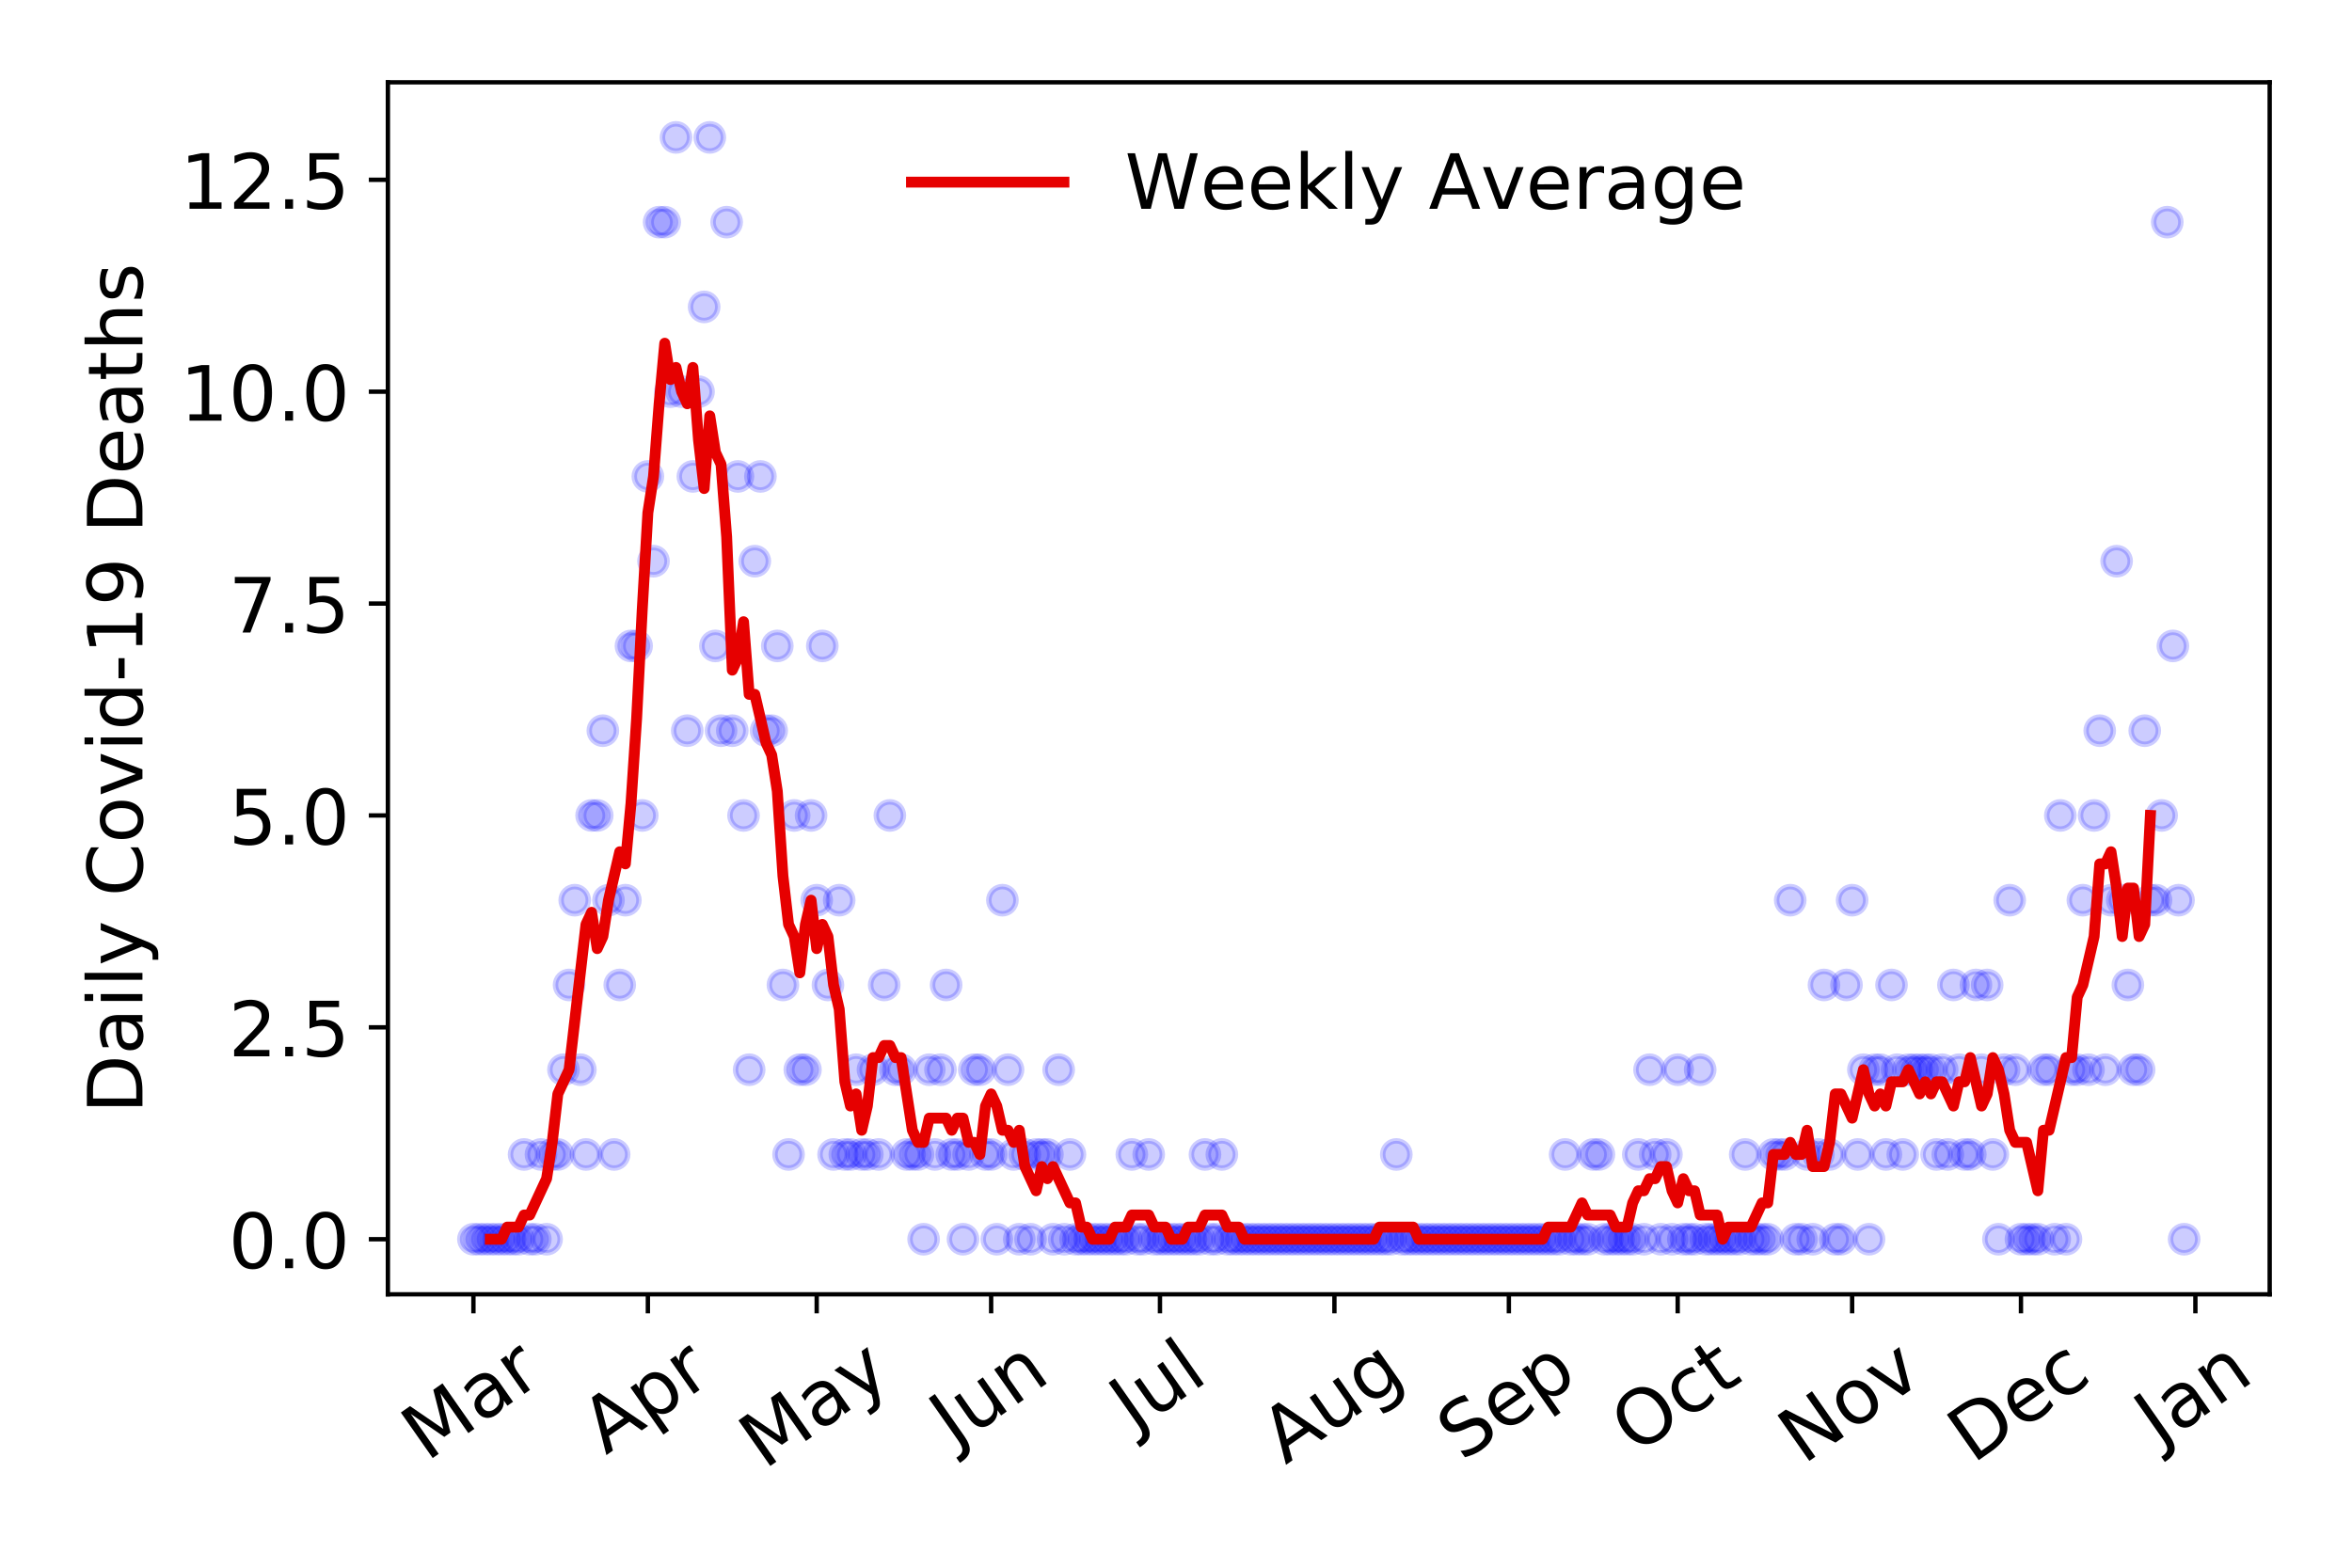 <?xml version="1.0" encoding="utf-8" standalone="no"?>
<!DOCTYPE svg PUBLIC "-//W3C//DTD SVG 1.1//EN"
  "http://www.w3.org/Graphics/SVG/1.1/DTD/svg11.dtd">
<!-- Created with matplotlib (https://matplotlib.org/) -->
<svg height="288pt" version="1.1" viewBox="0 0 432 288" width="432pt" xmlns="http://www.w3.org/2000/svg" xmlns:xlink="http://www.w3.org/1999/xlink">
 <defs>
  <style type="text/css">
*{stroke-linecap:butt;stroke-linejoin:round;}
  </style>
 </defs>
 <g id="figure_1">
  <g id="patch_1">
   <path d="M 0 288 
L 432 288 
L 432 0 
L 0 0 
z
" style="fill:#ffffff;"/>
  </g>
  <g id="axes_1">
   <g id="patch_2">
    <path d="M 71.245 237.778 
L 416.88 237.778 
L 416.88 15.12 
L 71.245 15.12 
z
" style="fill:#ffffff;"/>
   </g>
   <g id="matplotlib.axis_1">
    <g id="xtick_1">
     <g id="line2d_1">
      <defs>
       <path d="M 0 0 
L 0 3.5 
" id="ma42168aa8e" style="stroke:#000000;stroke-width:0.8;"/>
      </defs>
      <g>
       <use style="stroke:#000000;stroke-width:0.8;" x="86.956" xlink:href="#ma42168aa8e" y="237.778"/>
      </g>
     </g>
     <g id="text_1">
      <!-- Mar -->
      <defs>
       <path d="M 9.812 72.906 
L 24.516 72.906 
L 43.109 23.297 
L 61.812 72.906 
L 76.516 72.906 
L 76.516 0 
L 66.891 0 
L 66.891 64.016 
L 48.094 14.016 
L 38.188 14.016 
L 19.391 64.016 
L 19.391 0 
L 9.812 0 
z
" id="DejaVuSans-77"/>
       <path d="M 34.281 27.484 
Q 23.391 27.484 19.188 25 
Q 14.984 22.516 14.984 16.5 
Q 14.984 11.719 18.141 8.906 
Q 21.297 6.109 26.703 6.109 
Q 34.188 6.109 38.703 11.406 
Q 43.219 16.703 43.219 25.484 
L 43.219 27.484 
z
M 52.203 31.203 
L 52.203 0 
L 43.219 0 
L 43.219 8.297 
Q 40.141 3.328 35.547 0.953 
Q 30.953 -1.422 24.312 -1.422 
Q 15.922 -1.422 10.953 3.297 
Q 6 8.016 6 15.922 
Q 6 25.141 12.172 29.828 
Q 18.359 34.516 30.609 34.516 
L 43.219 34.516 
L 43.219 35.406 
Q 43.219 41.609 39.141 45 
Q 35.062 48.391 27.688 48.391 
Q 23 48.391 18.547 47.266 
Q 14.109 46.141 10.016 43.891 
L 10.016 52.203 
Q 14.938 54.109 19.578 55.047 
Q 24.219 56 28.609 56 
Q 40.484 56 46.344 49.844 
Q 52.203 43.703 52.203 31.203 
z
" id="DejaVuSans-97"/>
       <path d="M 41.109 46.297 
Q 39.594 47.172 37.812 47.578 
Q 36.031 48 33.891 48 
Q 26.266 48 22.188 43.047 
Q 18.109 38.094 18.109 28.812 
L 18.109 0 
L 9.078 0 
L 9.078 54.688 
L 18.109 54.688 
L 18.109 46.188 
Q 20.953 51.172 25.484 53.578 
Q 30.031 56 36.531 56 
Q 37.453 56 38.578 55.875 
Q 39.703 55.766 41.062 55.516 
z
" id="DejaVuSans-114"/>
      </defs>
      <g transform="translate(78.353 268.643)rotate(-35)scale(0.14 -0.14)">
       <use xlink:href="#DejaVuSans-77"/>
       <use x="86.279" xlink:href="#DejaVuSans-97"/>
       <use x="147.559" xlink:href="#DejaVuSans-114"/>
      </g>
     </g>
    </g>
    <g id="xtick_2">
     <g id="line2d_2">
      <g>
       <use style="stroke:#000000;stroke-width:0.8;" x="118.997" xlink:href="#ma42168aa8e" y="237.778"/>
      </g>
     </g>
     <g id="text_2">
      <!-- Apr -->
      <defs>
       <path d="M 34.188 63.188 
L 20.797 26.906 
L 47.609 26.906 
z
M 28.609 72.906 
L 39.797 72.906 
L 67.578 0 
L 57.328 0 
L 50.688 18.703 
L 17.828 18.703 
L 11.188 0 
L 0.781 0 
z
" id="DejaVuSans-65"/>
       <path d="M 18.109 8.203 
L 18.109 -20.797 
L 9.078 -20.797 
L 9.078 54.688 
L 18.109 54.688 
L 18.109 46.391 
Q 20.953 51.266 25.266 53.625 
Q 29.594 56 35.594 56 
Q 45.562 56 51.781 48.094 
Q 58.016 40.188 58.016 27.297 
Q 58.016 14.406 51.781 6.484 
Q 45.562 -1.422 35.594 -1.422 
Q 29.594 -1.422 25.266 0.953 
Q 20.953 3.328 18.109 8.203 
z
M 48.688 27.297 
Q 48.688 37.203 44.609 42.844 
Q 40.531 48.484 33.406 48.484 
Q 26.266 48.484 22.188 42.844 
Q 18.109 37.203 18.109 27.297 
Q 18.109 17.391 22.188 11.75 
Q 26.266 6.109 33.406 6.109 
Q 40.531 6.109 44.609 11.75 
Q 48.688 17.391 48.688 27.297 
z
" id="DejaVuSans-112"/>
      </defs>
      <g transform="translate(111.293 267.384)rotate(-35)scale(0.14 -0.14)">
       <use xlink:href="#DejaVuSans-65"/>
       <use x="68.408" xlink:href="#DejaVuSans-112"/>
       <use x="131.885" xlink:href="#DejaVuSans-114"/>
      </g>
     </g>
    </g>
    <g id="xtick_3">
     <g id="line2d_3">
      <g>
       <use style="stroke:#000000;stroke-width:0.8;" x="150.005" xlink:href="#ma42168aa8e" y="237.778"/>
      </g>
     </g>
     <g id="text_3">
      <!-- May -->
      <defs>
       <path d="M 32.172 -5.078 
Q 28.375 -14.844 24.75 -17.812 
Q 21.141 -20.797 15.094 -20.797 
L 7.906 -20.797 
L 7.906 -13.281 
L 13.188 -13.281 
Q 16.891 -13.281 18.938 -11.516 
Q 21 -9.766 23.484 -3.219 
L 25.094 0.875 
L 2.984 54.688 
L 12.5 54.688 
L 29.594 11.922 
L 46.688 54.688 
L 56.203 54.688 
z
" id="DejaVuSans-121"/>
      </defs>
      <g transform="translate(140.366 270.094)rotate(-35)scale(0.14 -0.14)">
       <use xlink:href="#DejaVuSans-77"/>
       <use x="86.279" xlink:href="#DejaVuSans-97"/>
       <use x="147.559" xlink:href="#DejaVuSans-121"/>
      </g>
     </g>
    </g>
    <g id="xtick_4">
     <g id="line2d_4">
      <g>
       <use style="stroke:#000000;stroke-width:0.8;" x="182.047" xlink:href="#ma42168aa8e" y="237.778"/>
      </g>
     </g>
     <g id="text_4">
      <!-- Jun -->
      <defs>
       <path d="M 9.812 72.906 
L 19.672 72.906 
L 19.672 5.078 
Q 19.672 -8.109 14.672 -14.062 
Q 9.672 -20.016 -1.422 -20.016 
L -5.172 -20.016 
L -5.172 -11.719 
L -2.094 -11.719 
Q 4.438 -11.719 7.125 -8.047 
Q 9.812 -4.391 9.812 5.078 
z
" id="DejaVuSans-74"/>
       <path d="M 8.5 21.578 
L 8.5 54.688 
L 17.484 54.688 
L 17.484 21.922 
Q 17.484 14.156 20.5 10.266 
Q 23.531 6.391 29.594 6.391 
Q 36.859 6.391 41.078 11.031 
Q 45.312 15.672 45.312 23.688 
L 45.312 54.688 
L 54.297 54.688 
L 54.297 0 
L 45.312 0 
L 45.312 8.406 
Q 42.047 3.422 37.719 1 
Q 33.406 -1.422 27.688 -1.422 
Q 18.266 -1.422 13.375 4.438 
Q 8.5 10.297 8.5 21.578 
z
M 31.109 56 
z
" id="DejaVuSans-117"/>
       <path d="M 54.891 33.016 
L 54.891 0 
L 45.906 0 
L 45.906 32.719 
Q 45.906 40.484 42.875 44.328 
Q 39.844 48.188 33.797 48.188 
Q 26.516 48.188 22.312 43.547 
Q 18.109 38.922 18.109 30.906 
L 18.109 0 
L 9.078 0 
L 9.078 54.688 
L 18.109 54.688 
L 18.109 46.188 
Q 21.344 51.125 25.703 53.562 
Q 30.078 56 35.797 56 
Q 45.219 56 50.047 50.172 
Q 54.891 44.344 54.891 33.016 
z
" id="DejaVuSans-110"/>
      </defs>
      <g transform="translate(175.303 266.039)rotate(-35)scale(0.14 -0.14)">
       <use xlink:href="#DejaVuSans-74"/>
       <use x="29.492" xlink:href="#DejaVuSans-117"/>
       <use x="92.871" xlink:href="#DejaVuSans-110"/>
      </g>
     </g>
    </g>
    <g id="xtick_5">
     <g id="line2d_5">
      <g>
       <use style="stroke:#000000;stroke-width:0.8;" x="213.055" xlink:href="#ma42168aa8e" y="237.778"/>
      </g>
     </g>
     <g id="text_5">
      <!-- Jul -->
      <defs>
       <path d="M 9.422 75.984 
L 18.406 75.984 
L 18.406 0 
L 9.422 0 
z
" id="DejaVuSans-108"/>
      </defs>
      <g transform="translate(208.352 263.181)rotate(-35)scale(0.14 -0.14)">
       <use xlink:href="#DejaVuSans-74"/>
       <use x="29.492" xlink:href="#DejaVuSans-117"/>
       <use x="92.871" xlink:href="#DejaVuSans-108"/>
      </g>
     </g>
    </g>
    <g id="xtick_6">
     <g id="line2d_6">
      <g>
       <use style="stroke:#000000;stroke-width:0.8;" x="245.096" xlink:href="#ma42168aa8e" y="237.778"/>
      </g>
     </g>
     <g id="text_6">
      <!-- Aug -->
      <defs>
       <path d="M 45.406 27.984 
Q 45.406 37.75 41.375 43.109 
Q 37.359 48.484 30.078 48.484 
Q 22.859 48.484 18.828 43.109 
Q 14.797 37.75 14.797 27.984 
Q 14.797 18.266 18.828 12.891 
Q 22.859 7.516 30.078 7.516 
Q 37.359 7.516 41.375 12.891 
Q 45.406 18.266 45.406 27.984 
z
M 54.391 6.781 
Q 54.391 -7.172 48.188 -13.984 
Q 42 -20.797 29.203 -20.797 
Q 24.469 -20.797 20.266 -20.094 
Q 16.062 -19.391 12.109 -17.922 
L 12.109 -9.188 
Q 16.062 -11.328 19.922 -12.344 
Q 23.781 -13.375 27.781 -13.375 
Q 36.625 -13.375 41.016 -8.766 
Q 45.406 -4.156 45.406 5.172 
L 45.406 9.625 
Q 42.625 4.781 38.281 2.391 
Q 33.938 0 27.875 0 
Q 17.828 0 11.672 7.656 
Q 5.516 15.328 5.516 27.984 
Q 5.516 40.672 11.672 48.328 
Q 17.828 56 27.875 56 
Q 33.938 56 38.281 53.609 
Q 42.625 51.219 45.406 46.391 
L 45.406 54.688 
L 54.391 54.688 
z
" id="DejaVuSans-103"/>
      </defs>
      <g transform="translate(236.115 269.172)rotate(-35)scale(0.14 -0.14)">
       <use xlink:href="#DejaVuSans-65"/>
       <use x="68.408" xlink:href="#DejaVuSans-117"/>
       <use x="131.787" xlink:href="#DejaVuSans-103"/>
      </g>
     </g>
    </g>
    <g id="xtick_7">
     <g id="line2d_7">
      <g>
       <use style="stroke:#000000;stroke-width:0.8;" x="277.138" xlink:href="#ma42168aa8e" y="237.778"/>
      </g>
     </g>
     <g id="text_7">
      <!-- Sep -->
      <defs>
       <path d="M 53.516 70.516 
L 53.516 60.891 
Q 47.906 63.578 42.922 64.891 
Q 37.938 66.219 33.297 66.219 
Q 25.25 66.219 20.875 63.094 
Q 16.5 59.969 16.5 54.203 
Q 16.5 49.359 19.406 46.891 
Q 22.312 44.438 30.422 42.922 
L 36.375 41.703 
Q 47.406 39.594 52.656 34.297 
Q 57.906 29 57.906 20.125 
Q 57.906 9.516 50.797 4.047 
Q 43.703 -1.422 29.984 -1.422 
Q 24.812 -1.422 18.969 -0.25 
Q 13.141 0.922 6.891 3.219 
L 6.891 13.375 
Q 12.891 10.016 18.656 8.297 
Q 24.422 6.594 29.984 6.594 
Q 38.422 6.594 43.016 9.906 
Q 47.609 13.234 47.609 19.391 
Q 47.609 24.75 44.312 27.781 
Q 41.016 30.812 33.5 32.328 
L 27.484 33.5 
Q 16.453 35.688 11.516 40.375 
Q 6.594 45.062 6.594 53.422 
Q 6.594 63.094 13.406 68.656 
Q 20.219 74.219 32.172 74.219 
Q 37.312 74.219 42.625 73.281 
Q 47.953 72.359 53.516 70.516 
z
" id="DejaVuSans-83"/>
       <path d="M 56.203 29.594 
L 56.203 25.203 
L 14.891 25.203 
Q 15.484 15.922 20.484 11.062 
Q 25.484 6.203 34.422 6.203 
Q 39.594 6.203 44.453 7.469 
Q 49.312 8.734 54.109 11.281 
L 54.109 2.781 
Q 49.266 0.734 44.188 -0.344 
Q 39.109 -1.422 33.891 -1.422 
Q 20.797 -1.422 13.156 6.188 
Q 5.516 13.812 5.516 26.812 
Q 5.516 40.234 12.766 48.109 
Q 20.016 56 32.328 56 
Q 43.359 56 49.781 48.891 
Q 56.203 41.797 56.203 29.594 
z
M 47.219 32.234 
Q 47.125 39.594 43.094 43.984 
Q 39.062 48.391 32.422 48.391 
Q 24.906 48.391 20.391 44.141 
Q 15.875 39.891 15.188 32.172 
z
" id="DejaVuSans-101"/>
      </defs>
      <g transform="translate(268.545 268.629)rotate(-35)scale(0.14 -0.14)">
       <use xlink:href="#DejaVuSans-83"/>
       <use x="63.477" xlink:href="#DejaVuSans-101"/>
       <use x="125" xlink:href="#DejaVuSans-112"/>
      </g>
     </g>
    </g>
    <g id="xtick_8">
     <g id="line2d_8">
      <g>
       <use style="stroke:#000000;stroke-width:0.8;" x="308.146" xlink:href="#ma42168aa8e" y="237.778"/>
      </g>
     </g>
     <g id="text_8">
      <!-- Oct -->
      <defs>
       <path d="M 39.406 66.219 
Q 28.656 66.219 22.328 58.203 
Q 16.016 50.203 16.016 36.375 
Q 16.016 22.609 22.328 14.594 
Q 28.656 6.594 39.406 6.594 
Q 50.141 6.594 56.422 14.594 
Q 62.703 22.609 62.703 36.375 
Q 62.703 50.203 56.422 58.203 
Q 50.141 66.219 39.406 66.219 
z
M 39.406 74.219 
Q 54.734 74.219 63.906 63.938 
Q 73.094 53.656 73.094 36.375 
Q 73.094 19.141 63.906 8.859 
Q 54.734 -1.422 39.406 -1.422 
Q 24.031 -1.422 14.812 8.828 
Q 5.609 19.094 5.609 36.375 
Q 5.609 53.656 14.812 63.938 
Q 24.031 74.219 39.406 74.219 
z
" id="DejaVuSans-79"/>
       <path d="M 48.781 52.594 
L 48.781 44.188 
Q 44.969 46.297 41.141 47.344 
Q 37.312 48.391 33.406 48.391 
Q 24.656 48.391 19.812 42.844 
Q 14.984 37.312 14.984 27.297 
Q 14.984 17.281 19.812 11.734 
Q 24.656 6.203 33.406 6.203 
Q 37.312 6.203 41.141 7.25 
Q 44.969 8.297 48.781 10.406 
L 48.781 2.094 
Q 45.016 0.344 40.984 -0.531 
Q 36.969 -1.422 32.422 -1.422 
Q 20.062 -1.422 12.781 6.344 
Q 5.516 14.109 5.516 27.297 
Q 5.516 40.672 12.859 48.328 
Q 20.219 56 33.016 56 
Q 37.156 56 41.109 55.141 
Q 45.062 54.297 48.781 52.594 
z
" id="DejaVuSans-99"/>
       <path d="M 18.312 70.219 
L 18.312 54.688 
L 36.812 54.688 
L 36.812 47.703 
L 18.312 47.703 
L 18.312 18.016 
Q 18.312 11.328 20.141 9.422 
Q 21.969 7.516 27.594 7.516 
L 36.812 7.516 
L 36.812 0 
L 27.594 0 
Q 17.188 0 13.234 3.875 
Q 9.281 7.766 9.281 18.016 
L 9.281 47.703 
L 2.688 47.703 
L 2.688 54.688 
L 9.281 54.688 
L 9.281 70.219 
z
" id="DejaVuSans-116"/>
      </defs>
      <g transform="translate(300.447 267.377)rotate(-35)scale(0.14 -0.14)">
       <use xlink:href="#DejaVuSans-79"/>
       <use x="78.711" xlink:href="#DejaVuSans-99"/>
       <use x="133.691" xlink:href="#DejaVuSans-116"/>
      </g>
     </g>
    </g>
    <g id="xtick_9">
     <g id="line2d_9">
      <g>
       <use style="stroke:#000000;stroke-width:0.8;" x="340.187" xlink:href="#ma42168aa8e" y="237.778"/>
      </g>
     </g>
     <g id="text_9">
      <!-- Nov -->
      <defs>
       <path d="M 9.812 72.906 
L 23.094 72.906 
L 55.422 11.922 
L 55.422 72.906 
L 64.984 72.906 
L 64.984 0 
L 51.703 0 
L 19.391 60.984 
L 19.391 0 
L 9.812 0 
z
" id="DejaVuSans-78"/>
       <path d="M 30.609 48.391 
Q 23.391 48.391 19.188 42.75 
Q 14.984 37.109 14.984 27.297 
Q 14.984 17.484 19.156 11.844 
Q 23.344 6.203 30.609 6.203 
Q 37.797 6.203 41.984 11.859 
Q 46.188 17.531 46.188 27.297 
Q 46.188 37.016 41.984 42.703 
Q 37.797 48.391 30.609 48.391 
z
M 30.609 56 
Q 42.328 56 49.016 48.375 
Q 55.719 40.766 55.719 27.297 
Q 55.719 13.875 49.016 6.219 
Q 42.328 -1.422 30.609 -1.422 
Q 18.844 -1.422 12.172 6.219 
Q 5.516 13.875 5.516 27.297 
Q 5.516 40.766 12.172 48.375 
Q 18.844 56 30.609 56 
z
" id="DejaVuSans-111"/>
       <path d="M 2.984 54.688 
L 12.5 54.688 
L 29.594 8.797 
L 46.688 54.688 
L 56.203 54.688 
L 35.688 0 
L 23.484 0 
z
" id="DejaVuSans-118"/>
      </defs>
      <g transform="translate(331.211 269.166)rotate(-35)scale(0.14 -0.14)">
       <use xlink:href="#DejaVuSans-78"/>
       <use x="74.805" xlink:href="#DejaVuSans-111"/>
       <use x="135.986" xlink:href="#DejaVuSans-118"/>
      </g>
     </g>
    </g>
    <g id="xtick_10">
     <g id="line2d_10">
      <g>
       <use style="stroke:#000000;stroke-width:0.8;" x="371.195" xlink:href="#ma42168aa8e" y="237.778"/>
      </g>
     </g>
     <g id="text_10">
      <!-- Dec -->
      <defs>
       <path d="M 19.672 64.797 
L 19.672 8.109 
L 31.594 8.109 
Q 46.688 8.109 53.688 14.938 
Q 60.688 21.781 60.688 36.531 
Q 60.688 51.172 53.688 57.984 
Q 46.688 64.797 31.594 64.797 
z
M 9.812 72.906 
L 30.078 72.906 
Q 51.266 72.906 61.172 64.094 
Q 71.094 55.281 71.094 36.531 
Q 71.094 17.672 61.125 8.828 
Q 51.172 0 30.078 0 
L 9.812 0 
z
" id="DejaVuSans-68"/>
      </defs>
      <g transform="translate(362.314 269.032)rotate(-35)scale(0.14 -0.14)">
       <use xlink:href="#DejaVuSans-68"/>
       <use x="77.002" xlink:href="#DejaVuSans-101"/>
       <use x="138.525" xlink:href="#DejaVuSans-99"/>
      </g>
     </g>
    </g>
    <g id="xtick_11">
     <g id="line2d_11">
      <g>
       <use style="stroke:#000000;stroke-width:0.8;" x="403.237" xlink:href="#ma42168aa8e" y="237.778"/>
      </g>
     </g>
     <g id="text_11">
      <!-- Jan -->
      <g transform="translate(396.613 265.871)rotate(-35)scale(0.14 -0.14)">
       <use xlink:href="#DejaVuSans-74"/>
       <use x="29.492" xlink:href="#DejaVuSans-97"/>
       <use x="90.771" xlink:href="#DejaVuSans-110"/>
      </g>
     </g>
    </g>
   </g>
   <g id="matplotlib.axis_2">
    <g id="ytick_1">
     <g id="line2d_12">
      <defs>
       <path d="M 0 0 
L -3.5 0 
" id="m8ca23dae77" style="stroke:#000000;stroke-width:0.8;"/>
      </defs>
      <g>
       <use style="stroke:#000000;stroke-width:0.8;" x="71.245" xlink:href="#m8ca23dae77" y="227.657"/>
      </g>
     </g>
     <g id="text_12">
      <!-- 0.0 -->
      <defs>
       <path d="M 31.781 66.406 
Q 24.172 66.406 20.328 58.906 
Q 16.5 51.422 16.5 36.375 
Q 16.5 21.391 20.328 13.891 
Q 24.172 6.391 31.781 6.391 
Q 39.453 6.391 43.281 13.891 
Q 47.125 21.391 47.125 36.375 
Q 47.125 51.422 43.281 58.906 
Q 39.453 66.406 31.781 66.406 
z
M 31.781 74.219 
Q 44.047 74.219 50.516 64.516 
Q 56.984 54.828 56.984 36.375 
Q 56.984 17.969 50.516 8.266 
Q 44.047 -1.422 31.781 -1.422 
Q 19.531 -1.422 13.062 8.266 
Q 6.594 17.969 6.594 36.375 
Q 6.594 54.828 13.062 64.516 
Q 19.531 74.219 31.781 74.219 
z
" id="DejaVuSans-48"/>
       <path d="M 10.688 12.406 
L 21 12.406 
L 21 0 
L 10.688 0 
z
" id="DejaVuSans-46"/>
      </defs>
      <g transform="translate(41.981 232.976)scale(0.14 -0.14)">
       <use xlink:href="#DejaVuSans-48"/>
       <use x="63.623" xlink:href="#DejaVuSans-46"/>
       <use x="95.41" xlink:href="#DejaVuSans-48"/>
      </g>
     </g>
    </g>
    <g id="ytick_2">
     <g id="line2d_13">
      <g>
       <use style="stroke:#000000;stroke-width:0.8;" x="71.245" xlink:href="#m8ca23dae77" y="188.731"/>
      </g>
     </g>
     <g id="text_13">
      <!-- 2.5 -->
      <defs>
       <path d="M 19.188 8.297 
L 53.609 8.297 
L 53.609 0 
L 7.328 0 
L 7.328 8.297 
Q 12.938 14.109 22.625 23.891 
Q 32.328 33.688 34.812 36.531 
Q 39.547 41.844 41.422 45.531 
Q 43.312 49.219 43.312 52.781 
Q 43.312 58.594 39.234 62.25 
Q 35.156 65.922 28.609 65.922 
Q 23.969 65.922 18.812 64.312 
Q 13.672 62.703 7.812 59.422 
L 7.812 69.391 
Q 13.766 71.781 18.938 73 
Q 24.125 74.219 28.422 74.219 
Q 39.75 74.219 46.484 68.547 
Q 53.219 62.891 53.219 53.422 
Q 53.219 48.922 51.531 44.891 
Q 49.859 40.875 45.406 35.406 
Q 44.188 33.984 37.641 27.219 
Q 31.109 20.453 19.188 8.297 
z
" id="DejaVuSans-50"/>
       <path d="M 10.797 72.906 
L 49.516 72.906 
L 49.516 64.594 
L 19.828 64.594 
L 19.828 46.734 
Q 21.969 47.469 24.109 47.828 
Q 26.266 48.188 28.422 48.188 
Q 40.625 48.188 47.75 41.5 
Q 54.891 34.812 54.891 23.391 
Q 54.891 11.625 47.562 5.094 
Q 40.234 -1.422 26.906 -1.422 
Q 22.312 -1.422 17.547 -0.641 
Q 12.797 0.141 7.719 1.703 
L 7.719 11.625 
Q 12.109 9.234 16.797 8.062 
Q 21.484 6.891 26.703 6.891 
Q 35.156 6.891 40.078 11.328 
Q 45.016 15.766 45.016 23.391 
Q 45.016 31 40.078 35.438 
Q 35.156 39.891 26.703 39.891 
Q 22.75 39.891 18.812 39.016 
Q 14.891 38.141 10.797 36.281 
z
" id="DejaVuSans-53"/>
      </defs>
      <g transform="translate(41.981 194.05)scale(0.14 -0.14)">
       <use xlink:href="#DejaVuSans-50"/>
       <use x="63.623" xlink:href="#DejaVuSans-46"/>
       <use x="95.41" xlink:href="#DejaVuSans-53"/>
      </g>
     </g>
    </g>
    <g id="ytick_3">
     <g id="line2d_14">
      <g>
       <use style="stroke:#000000;stroke-width:0.8;" x="71.245" xlink:href="#m8ca23dae77" y="149.805"/>
      </g>
     </g>
     <g id="text_14">
      <!-- 5.0 -->
      <g transform="translate(41.981 155.124)scale(0.14 -0.14)">
       <use xlink:href="#DejaVuSans-53"/>
       <use x="63.623" xlink:href="#DejaVuSans-46"/>
       <use x="95.41" xlink:href="#DejaVuSans-48"/>
      </g>
     </g>
    </g>
    <g id="ytick_4">
     <g id="line2d_15">
      <g>
       <use style="stroke:#000000;stroke-width:0.8;" x="71.245" xlink:href="#m8ca23dae77" y="110.879"/>
      </g>
     </g>
     <g id="text_15">
      <!-- 7.5 -->
      <defs>
       <path d="M 8.203 72.906 
L 55.078 72.906 
L 55.078 68.703 
L 28.609 0 
L 18.312 0 
L 43.219 64.594 
L 8.203 64.594 
z
" id="DejaVuSans-55"/>
      </defs>
      <g transform="translate(41.981 116.197)scale(0.14 -0.14)">
       <use xlink:href="#DejaVuSans-55"/>
       <use x="63.623" xlink:href="#DejaVuSans-46"/>
       <use x="95.41" xlink:href="#DejaVuSans-53"/>
      </g>
     </g>
    </g>
    <g id="ytick_5">
     <g id="line2d_16">
      <g>
       <use style="stroke:#000000;stroke-width:0.8;" x="71.245" xlink:href="#m8ca23dae77" y="71.952"/>
      </g>
     </g>
     <g id="text_16">
      <!-- 10.0 -->
      <defs>
       <path d="M 12.406 8.297 
L 28.516 8.297 
L 28.516 63.922 
L 10.984 60.406 
L 10.984 69.391 
L 28.422 72.906 
L 38.281 72.906 
L 38.281 8.297 
L 54.391 8.297 
L 54.391 0 
L 12.406 0 
z
" id="DejaVuSans-49"/>
      </defs>
      <g transform="translate(33.073 77.271)scale(0.14 -0.14)">
       <use xlink:href="#DejaVuSans-49"/>
       <use x="63.623" xlink:href="#DejaVuSans-48"/>
       <use x="127.246" xlink:href="#DejaVuSans-46"/>
       <use x="159.033" xlink:href="#DejaVuSans-48"/>
      </g>
     </g>
    </g>
    <g id="ytick_6">
     <g id="line2d_17">
      <g>
       <use style="stroke:#000000;stroke-width:0.8;" x="71.245" xlink:href="#m8ca23dae77" y="33.026"/>
      </g>
     </g>
     <g id="text_17">
      <!-- 12.5 -->
      <g transform="translate(33.073 38.345)scale(0.14 -0.14)">
       <use xlink:href="#DejaVuSans-49"/>
       <use x="63.623" xlink:href="#DejaVuSans-50"/>
       <use x="127.246" xlink:href="#DejaVuSans-46"/>
       <use x="159.033" xlink:href="#DejaVuSans-53"/>
      </g>
     </g>
    </g>
    <g id="text_18">
     <!-- Daily Covid-19 Deaths -->
     <defs>
      <path d="M 9.422 54.688 
L 18.406 54.688 
L 18.406 0 
L 9.422 0 
z
M 9.422 75.984 
L 18.406 75.984 
L 18.406 64.594 
L 9.422 64.594 
z
" id="DejaVuSans-105"/>
      <path id="DejaVuSans-32"/>
      <path d="M 64.406 67.281 
L 64.406 56.891 
Q 59.422 61.531 53.781 63.812 
Q 48.141 66.109 41.797 66.109 
Q 29.297 66.109 22.656 58.469 
Q 16.016 50.828 16.016 36.375 
Q 16.016 21.969 22.656 14.328 
Q 29.297 6.688 41.797 6.688 
Q 48.141 6.688 53.781 8.984 
Q 59.422 11.281 64.406 15.922 
L 64.406 5.609 
Q 59.234 2.094 53.438 0.328 
Q 47.656 -1.422 41.219 -1.422 
Q 24.656 -1.422 15.125 8.703 
Q 5.609 18.844 5.609 36.375 
Q 5.609 53.953 15.125 64.078 
Q 24.656 74.219 41.219 74.219 
Q 47.75 74.219 53.531 72.484 
Q 59.328 70.75 64.406 67.281 
z
" id="DejaVuSans-67"/>
      <path d="M 45.406 46.391 
L 45.406 75.984 
L 54.391 75.984 
L 54.391 0 
L 45.406 0 
L 45.406 8.203 
Q 42.578 3.328 38.25 0.953 
Q 33.938 -1.422 27.875 -1.422 
Q 17.969 -1.422 11.734 6.484 
Q 5.516 14.406 5.516 27.297 
Q 5.516 40.188 11.734 48.094 
Q 17.969 56 27.875 56 
Q 33.938 56 38.25 53.625 
Q 42.578 51.266 45.406 46.391 
z
M 14.797 27.297 
Q 14.797 17.391 18.875 11.75 
Q 22.953 6.109 30.078 6.109 
Q 37.203 6.109 41.297 11.75 
Q 45.406 17.391 45.406 27.297 
Q 45.406 37.203 41.297 42.844 
Q 37.203 48.484 30.078 48.484 
Q 22.953 48.484 18.875 42.844 
Q 14.797 37.203 14.797 27.297 
z
" id="DejaVuSans-100"/>
      <path d="M 4.891 31.391 
L 31.203 31.391 
L 31.203 23.391 
L 4.891 23.391 
z
" id="DejaVuSans-45"/>
      <path d="M 10.984 1.516 
L 10.984 10.5 
Q 14.703 8.734 18.5 7.812 
Q 22.312 6.891 25.984 6.891 
Q 35.75 6.891 40.891 13.453 
Q 46.047 20.016 46.781 33.406 
Q 43.953 29.203 39.594 26.953 
Q 35.25 24.703 29.984 24.703 
Q 19.047 24.703 12.672 31.312 
Q 6.297 37.938 6.297 49.422 
Q 6.297 60.641 12.938 67.422 
Q 19.578 74.219 30.609 74.219 
Q 43.266 74.219 49.922 64.516 
Q 56.594 54.828 56.594 36.375 
Q 56.594 19.141 48.406 8.859 
Q 40.234 -1.422 26.422 -1.422 
Q 22.703 -1.422 18.891 -0.688 
Q 15.094 0.047 10.984 1.516 
z
M 30.609 32.422 
Q 37.25 32.422 41.125 36.953 
Q 45.016 41.5 45.016 49.422 
Q 45.016 57.281 41.125 61.844 
Q 37.25 66.406 30.609 66.406 
Q 23.969 66.406 20.094 61.844 
Q 16.219 57.281 16.219 49.422 
Q 16.219 41.5 20.094 36.953 
Q 23.969 32.422 30.609 32.422 
z
" id="DejaVuSans-57"/>
      <path d="M 54.891 33.016 
L 54.891 0 
L 45.906 0 
L 45.906 32.719 
Q 45.906 40.484 42.875 44.328 
Q 39.844 48.188 33.797 48.188 
Q 26.516 48.188 22.312 43.547 
Q 18.109 38.922 18.109 30.906 
L 18.109 0 
L 9.078 0 
L 9.078 75.984 
L 18.109 75.984 
L 18.109 46.188 
Q 21.344 51.125 25.703 53.562 
Q 30.078 56 35.797 56 
Q 45.219 56 50.047 50.172 
Q 54.891 44.344 54.891 33.016 
z
" id="DejaVuSans-104"/>
      <path d="M 44.281 53.078 
L 44.281 44.578 
Q 40.484 46.531 36.375 47.5 
Q 32.281 48.484 27.875 48.484 
Q 21.188 48.484 17.844 46.438 
Q 14.5 44.391 14.5 40.281 
Q 14.5 37.156 16.891 35.375 
Q 19.281 33.594 26.516 31.984 
L 29.594 31.297 
Q 39.156 29.25 43.188 25.516 
Q 47.219 21.781 47.219 15.094 
Q 47.219 7.469 41.188 3.016 
Q 35.156 -1.422 24.609 -1.422 
Q 20.219 -1.422 15.453 -0.562 
Q 10.688 0.297 5.422 2 
L 5.422 11.281 
Q 10.406 8.688 15.234 7.391 
Q 20.062 6.109 24.812 6.109 
Q 31.156 6.109 34.562 8.281 
Q 37.984 10.453 37.984 14.406 
Q 37.984 18.062 35.516 20.016 
Q 33.062 21.969 24.703 23.781 
L 21.578 24.516 
Q 13.234 26.266 9.516 29.906 
Q 5.812 33.547 5.812 39.891 
Q 5.812 47.609 11.281 51.797 
Q 16.75 56 26.812 56 
Q 31.781 56 36.172 55.266 
Q 40.578 54.547 44.281 53.078 
z
" id="DejaVuSans-115"/>
     </defs>
     <g transform="translate(26.162 204.56)rotate(-90)scale(0.14 -0.14)">
      <use xlink:href="#DejaVuSans-68"/>
      <use x="77.002" xlink:href="#DejaVuSans-97"/>
      <use x="138.281" xlink:href="#DejaVuSans-105"/>
      <use x="166.064" xlink:href="#DejaVuSans-108"/>
      <use x="193.848" xlink:href="#DejaVuSans-121"/>
      <use x="253.027" xlink:href="#DejaVuSans-32"/>
      <use x="284.814" xlink:href="#DejaVuSans-67"/>
      <use x="354.639" xlink:href="#DejaVuSans-111"/>
      <use x="415.82" xlink:href="#DejaVuSans-118"/>
      <use x="475" xlink:href="#DejaVuSans-105"/>
      <use x="502.783" xlink:href="#DejaVuSans-100"/>
      <use x="566.26" xlink:href="#DejaVuSans-45"/>
      <use x="602.344" xlink:href="#DejaVuSans-49"/>
      <use x="665.967" xlink:href="#DejaVuSans-57"/>
      <use x="729.59" xlink:href="#DejaVuSans-32"/>
      <use x="761.377" xlink:href="#DejaVuSans-68"/>
      <use x="838.379" xlink:href="#DejaVuSans-101"/>
      <use x="899.902" xlink:href="#DejaVuSans-97"/>
      <use x="961.182" xlink:href="#DejaVuSans-116"/>
      <use x="1000.391" xlink:href="#DejaVuSans-104"/>
      <use x="1063.77" xlink:href="#DejaVuSans-115"/>
     </g>
    </g>
   </g>
   <g id="line2d_18">
    <defs>
     <path d="M 0 2.5 
C 0.663 2.5 1.299 2.237 1.768 1.768 
C 2.237 1.299 2.5 0.663 2.5 0 
C 2.5 -0.663 2.237 -1.299 1.768 -1.768 
C 1.299 -2.237 0.663 -2.5 0 -2.5 
C -0.663 -2.5 -1.299 -2.237 -1.768 -1.768 
C -2.237 -1.299 -2.5 -0.663 -2.5 0 
C -2.5 0.663 -2.237 1.299 -1.768 1.768 
C -1.299 2.237 -0.663 2.5 0 2.5 
z
" id="m59a3fcf312" style="stroke:#0000ff;stroke-opacity:0.2;"/>
    </defs>
    <g clip-path="url(#p559552568d)">
     <use style="fill:#0000ff;fill-opacity:0.2;stroke:#0000ff;stroke-opacity:0.2;" x="86.956" xlink:href="#m59a3fcf312" y="227.657"/>
     <use style="fill:#0000ff;fill-opacity:0.2;stroke:#0000ff;stroke-opacity:0.2;" x="87.989" xlink:href="#m59a3fcf312" y="227.657"/>
     <use style="fill:#0000ff;fill-opacity:0.2;stroke:#0000ff;stroke-opacity:0.2;" x="89.023" xlink:href="#m59a3fcf312" y="227.657"/>
     <use style="fill:#0000ff;fill-opacity:0.2;stroke:#0000ff;stroke-opacity:0.2;" x="90.056" xlink:href="#m59a3fcf312" y="227.657"/>
     <use style="fill:#0000ff;fill-opacity:0.2;stroke:#0000ff;stroke-opacity:0.2;" x="91.09" xlink:href="#m59a3fcf312" y="227.657"/>
     <use style="fill:#0000ff;fill-opacity:0.2;stroke:#0000ff;stroke-opacity:0.2;" x="92.124" xlink:href="#m59a3fcf312" y="227.657"/>
     <use style="fill:#0000ff;fill-opacity:0.2;stroke:#0000ff;stroke-opacity:0.2;" x="93.157" xlink:href="#m59a3fcf312" y="227.657"/>
     <use style="fill:#0000ff;fill-opacity:0.2;stroke:#0000ff;stroke-opacity:0.2;" x="94.191" xlink:href="#m59a3fcf312" y="227.657"/>
     <use style="fill:#0000ff;fill-opacity:0.2;stroke:#0000ff;stroke-opacity:0.2;" x="95.224" xlink:href="#m59a3fcf312" y="227.657"/>
     <use style="fill:#0000ff;fill-opacity:0.2;stroke:#0000ff;stroke-opacity:0.2;" x="96.258" xlink:href="#m59a3fcf312" y="212.087"/>
     <use style="fill:#0000ff;fill-opacity:0.2;stroke:#0000ff;stroke-opacity:0.2;" x="97.292" xlink:href="#m59a3fcf312" y="227.657"/>
     <use style="fill:#0000ff;fill-opacity:0.2;stroke:#0000ff;stroke-opacity:0.2;" x="98.325" xlink:href="#m59a3fcf312" y="227.657"/>
     <use style="fill:#0000ff;fill-opacity:0.2;stroke:#0000ff;stroke-opacity:0.2;" x="99.359" xlink:href="#m59a3fcf312" y="212.087"/>
     <use style="fill:#0000ff;fill-opacity:0.2;stroke:#0000ff;stroke-opacity:0.2;" x="100.392" xlink:href="#m59a3fcf312" y="227.657"/>
     <use style="fill:#0000ff;fill-opacity:0.2;stroke:#0000ff;stroke-opacity:0.2;" x="101.426" xlink:href="#m59a3fcf312" y="212.087"/>
     <use style="fill:#0000ff;fill-opacity:0.2;stroke:#0000ff;stroke-opacity:0.2;" x="102.46" xlink:href="#m59a3fcf312" y="212.087"/>
     <use style="fill:#0000ff;fill-opacity:0.2;stroke:#0000ff;stroke-opacity:0.2;" x="103.493" xlink:href="#m59a3fcf312" y="196.516"/>
     <use style="fill:#0000ff;fill-opacity:0.2;stroke:#0000ff;stroke-opacity:0.2;" x="104.527" xlink:href="#m59a3fcf312" y="180.946"/>
     <use style="fill:#0000ff;fill-opacity:0.2;stroke:#0000ff;stroke-opacity:0.2;" x="105.56" xlink:href="#m59a3fcf312" y="165.375"/>
     <use style="fill:#0000ff;fill-opacity:0.2;stroke:#0000ff;stroke-opacity:0.2;" x="106.594" xlink:href="#m59a3fcf312" y="196.516"/>
     <use style="fill:#0000ff;fill-opacity:0.2;stroke:#0000ff;stroke-opacity:0.2;" x="107.628" xlink:href="#m59a3fcf312" y="212.087"/>
     <use style="fill:#0000ff;fill-opacity:0.2;stroke:#0000ff;stroke-opacity:0.2;" x="108.661" xlink:href="#m59a3fcf312" y="149.805"/>
     <use style="fill:#0000ff;fill-opacity:0.2;stroke:#0000ff;stroke-opacity:0.2;" x="109.695" xlink:href="#m59a3fcf312" y="149.805"/>
     <use style="fill:#0000ff;fill-opacity:0.2;stroke:#0000ff;stroke-opacity:0.2;" x="110.728" xlink:href="#m59a3fcf312" y="134.234"/>
     <use style="fill:#0000ff;fill-opacity:0.2;stroke:#0000ff;stroke-opacity:0.2;" x="111.762" xlink:href="#m59a3fcf312" y="165.375"/>
     <use style="fill:#0000ff;fill-opacity:0.2;stroke:#0000ff;stroke-opacity:0.2;" x="112.796" xlink:href="#m59a3fcf312" y="212.087"/>
     <use style="fill:#0000ff;fill-opacity:0.2;stroke:#0000ff;stroke-opacity:0.2;" x="113.829" xlink:href="#m59a3fcf312" y="180.946"/>
     <use style="fill:#0000ff;fill-opacity:0.2;stroke:#0000ff;stroke-opacity:0.2;" x="114.863" xlink:href="#m59a3fcf312" y="165.375"/>
     <use style="fill:#0000ff;fill-opacity:0.2;stroke:#0000ff;stroke-opacity:0.2;" x="115.896" xlink:href="#m59a3fcf312" y="118.664"/>
     <use style="fill:#0000ff;fill-opacity:0.2;stroke:#0000ff;stroke-opacity:0.2;" x="116.93" xlink:href="#m59a3fcf312" y="118.664"/>
     <use style="fill:#0000ff;fill-opacity:0.2;stroke:#0000ff;stroke-opacity:0.2;" x="117.964" xlink:href="#m59a3fcf312" y="149.805"/>
     <use style="fill:#0000ff;fill-opacity:0.2;stroke:#0000ff;stroke-opacity:0.2;" x="118.997" xlink:href="#m59a3fcf312" y="87.523"/>
     <use style="fill:#0000ff;fill-opacity:0.2;stroke:#0000ff;stroke-opacity:0.2;" x="120.031" xlink:href="#m59a3fcf312" y="103.093"/>
     <use style="fill:#0000ff;fill-opacity:0.2;stroke:#0000ff;stroke-opacity:0.2;" x="121.064" xlink:href="#m59a3fcf312" y="40.811"/>
     <use style="fill:#0000ff;fill-opacity:0.2;stroke:#0000ff;stroke-opacity:0.2;" x="122.098" xlink:href="#m59a3fcf312" y="40.811"/>
     <use style="fill:#0000ff;fill-opacity:0.2;stroke:#0000ff;stroke-opacity:0.2;" x="123.132" xlink:href="#m59a3fcf312" y="71.952"/>
     <use style="fill:#0000ff;fill-opacity:0.2;stroke:#0000ff;stroke-opacity:0.2;" x="124.165" xlink:href="#m59a3fcf312" y="25.241"/>
     <use style="fill:#0000ff;fill-opacity:0.2;stroke:#0000ff;stroke-opacity:0.2;" x="125.199" xlink:href="#m59a3fcf312" y="71.952"/>
     <use style="fill:#0000ff;fill-opacity:0.2;stroke:#0000ff;stroke-opacity:0.2;" x="126.232" xlink:href="#m59a3fcf312" y="134.234"/>
     <use style="fill:#0000ff;fill-opacity:0.2;stroke:#0000ff;stroke-opacity:0.2;" x="127.266" xlink:href="#m59a3fcf312" y="87.523"/>
     <use style="fill:#0000ff;fill-opacity:0.2;stroke:#0000ff;stroke-opacity:0.2;" x="128.3" xlink:href="#m59a3fcf312" y="71.952"/>
     <use style="fill:#0000ff;fill-opacity:0.2;stroke:#0000ff;stroke-opacity:0.2;" x="129.333" xlink:href="#m59a3fcf312" y="56.382"/>
     <use style="fill:#0000ff;fill-opacity:0.2;stroke:#0000ff;stroke-opacity:0.2;" x="130.367" xlink:href="#m59a3fcf312" y="25.241"/>
     <use style="fill:#0000ff;fill-opacity:0.2;stroke:#0000ff;stroke-opacity:0.2;" x="131.4" xlink:href="#m59a3fcf312" y="118.664"/>
     <use style="fill:#0000ff;fill-opacity:0.2;stroke:#0000ff;stroke-opacity:0.2;" x="132.434" xlink:href="#m59a3fcf312" y="134.234"/>
     <use style="fill:#0000ff;fill-opacity:0.2;stroke:#0000ff;stroke-opacity:0.2;" x="133.468" xlink:href="#m59a3fcf312" y="40.811"/>
     <use style="fill:#0000ff;fill-opacity:0.2;stroke:#0000ff;stroke-opacity:0.2;" x="134.501" xlink:href="#m59a3fcf312" y="134.234"/>
     <use style="fill:#0000ff;fill-opacity:0.2;stroke:#0000ff;stroke-opacity:0.2;" x="135.535" xlink:href="#m59a3fcf312" y="87.523"/>
     <use style="fill:#0000ff;fill-opacity:0.2;stroke:#0000ff;stroke-opacity:0.2;" x="136.568" xlink:href="#m59a3fcf312" y="149.805"/>
     <use style="fill:#0000ff;fill-opacity:0.2;stroke:#0000ff;stroke-opacity:0.2;" x="137.602" xlink:href="#m59a3fcf312" y="196.516"/>
     <use style="fill:#0000ff;fill-opacity:0.2;stroke:#0000ff;stroke-opacity:0.2;" x="138.636" xlink:href="#m59a3fcf312" y="103.093"/>
     <use style="fill:#0000ff;fill-opacity:0.2;stroke:#0000ff;stroke-opacity:0.2;" x="139.669" xlink:href="#m59a3fcf312" y="87.523"/>
     <use style="fill:#0000ff;fill-opacity:0.2;stroke:#0000ff;stroke-opacity:0.2;" x="140.703" xlink:href="#m59a3fcf312" y="134.234"/>
     <use style="fill:#0000ff;fill-opacity:0.2;stroke:#0000ff;stroke-opacity:0.2;" x="141.736" xlink:href="#m59a3fcf312" y="134.234"/>
     <use style="fill:#0000ff;fill-opacity:0.2;stroke:#0000ff;stroke-opacity:0.2;" x="142.77" xlink:href="#m59a3fcf312" y="118.664"/>
     <use style="fill:#0000ff;fill-opacity:0.2;stroke:#0000ff;stroke-opacity:0.2;" x="143.804" xlink:href="#m59a3fcf312" y="180.946"/>
     <use style="fill:#0000ff;fill-opacity:0.2;stroke:#0000ff;stroke-opacity:0.2;" x="144.837" xlink:href="#m59a3fcf312" y="212.087"/>
     <use style="fill:#0000ff;fill-opacity:0.2;stroke:#0000ff;stroke-opacity:0.2;" x="145.871" xlink:href="#m59a3fcf312" y="149.805"/>
     <use style="fill:#0000ff;fill-opacity:0.2;stroke:#0000ff;stroke-opacity:0.2;" x="146.904" xlink:href="#m59a3fcf312" y="196.516"/>
     <use style="fill:#0000ff;fill-opacity:0.2;stroke:#0000ff;stroke-opacity:0.2;" x="147.938" xlink:href="#m59a3fcf312" y="196.516"/>
     <use style="fill:#0000ff;fill-opacity:0.2;stroke:#0000ff;stroke-opacity:0.2;" x="148.972" xlink:href="#m59a3fcf312" y="149.805"/>
     <use style="fill:#0000ff;fill-opacity:0.2;stroke:#0000ff;stroke-opacity:0.2;" x="150.005" xlink:href="#m59a3fcf312" y="165.375"/>
     <use style="fill:#0000ff;fill-opacity:0.2;stroke:#0000ff;stroke-opacity:0.2;" x="151.039" xlink:href="#m59a3fcf312" y="118.664"/>
     <use style="fill:#0000ff;fill-opacity:0.2;stroke:#0000ff;stroke-opacity:0.2;" x="152.072" xlink:href="#m59a3fcf312" y="180.946"/>
     <use style="fill:#0000ff;fill-opacity:0.2;stroke:#0000ff;stroke-opacity:0.2;" x="153.106" xlink:href="#m59a3fcf312" y="212.087"/>
     <use style="fill:#0000ff;fill-opacity:0.2;stroke:#0000ff;stroke-opacity:0.2;" x="154.14" xlink:href="#m59a3fcf312" y="165.375"/>
     <use style="fill:#0000ff;fill-opacity:0.2;stroke:#0000ff;stroke-opacity:0.2;" x="155.173" xlink:href="#m59a3fcf312" y="212.087"/>
     <use style="fill:#0000ff;fill-opacity:0.2;stroke:#0000ff;stroke-opacity:0.2;" x="156.207" xlink:href="#m59a3fcf312" y="212.087"/>
     <use style="fill:#0000ff;fill-opacity:0.2;stroke:#0000ff;stroke-opacity:0.2;" x="157.24" xlink:href="#m59a3fcf312" y="196.516"/>
     <use style="fill:#0000ff;fill-opacity:0.2;stroke:#0000ff;stroke-opacity:0.2;" x="158.274" xlink:href="#m59a3fcf312" y="212.087"/>
     <use style="fill:#0000ff;fill-opacity:0.2;stroke:#0000ff;stroke-opacity:0.2;" x="159.308" xlink:href="#m59a3fcf312" y="212.087"/>
     <use style="fill:#0000ff;fill-opacity:0.2;stroke:#0000ff;stroke-opacity:0.2;" x="160.341" xlink:href="#m59a3fcf312" y="196.516"/>
     <use style="fill:#0000ff;fill-opacity:0.2;stroke:#0000ff;stroke-opacity:0.2;" x="161.375" xlink:href="#m59a3fcf312" y="212.087"/>
     <use style="fill:#0000ff;fill-opacity:0.2;stroke:#0000ff;stroke-opacity:0.2;" x="162.408" xlink:href="#m59a3fcf312" y="180.946"/>
     <use style="fill:#0000ff;fill-opacity:0.2;stroke:#0000ff;stroke-opacity:0.2;" x="163.442" xlink:href="#m59a3fcf312" y="149.805"/>
     <use style="fill:#0000ff;fill-opacity:0.2;stroke:#0000ff;stroke-opacity:0.2;" x="164.475" xlink:href="#m59a3fcf312" y="196.516"/>
     <use style="fill:#0000ff;fill-opacity:0.2;stroke:#0000ff;stroke-opacity:0.2;" x="165.509" xlink:href="#m59a3fcf312" y="196.516"/>
     <use style="fill:#0000ff;fill-opacity:0.2;stroke:#0000ff;stroke-opacity:0.2;" x="166.543" xlink:href="#m59a3fcf312" y="212.087"/>
     <use style="fill:#0000ff;fill-opacity:0.2;stroke:#0000ff;stroke-opacity:0.2;" x="167.576" xlink:href="#m59a3fcf312" y="212.087"/>
     <use style="fill:#0000ff;fill-opacity:0.2;stroke:#0000ff;stroke-opacity:0.2;" x="168.61" xlink:href="#m59a3fcf312" y="212.087"/>
     <use style="fill:#0000ff;fill-opacity:0.2;stroke:#0000ff;stroke-opacity:0.2;" x="169.643" xlink:href="#m59a3fcf312" y="227.657"/>
     <use style="fill:#0000ff;fill-opacity:0.2;stroke:#0000ff;stroke-opacity:0.2;" x="170.677" xlink:href="#m59a3fcf312" y="196.516"/>
     <use style="fill:#0000ff;fill-opacity:0.2;stroke:#0000ff;stroke-opacity:0.2;" x="171.711" xlink:href="#m59a3fcf312" y="212.087"/>
     <use style="fill:#0000ff;fill-opacity:0.2;stroke:#0000ff;stroke-opacity:0.2;" x="172.744" xlink:href="#m59a3fcf312" y="196.516"/>
     <use style="fill:#0000ff;fill-opacity:0.2;stroke:#0000ff;stroke-opacity:0.2;" x="173.778" xlink:href="#m59a3fcf312" y="180.946"/>
     <use style="fill:#0000ff;fill-opacity:0.2;stroke:#0000ff;stroke-opacity:0.2;" x="174.811" xlink:href="#m59a3fcf312" y="212.087"/>
     <use style="fill:#0000ff;fill-opacity:0.2;stroke:#0000ff;stroke-opacity:0.2;" x="175.845" xlink:href="#m59a3fcf312" y="212.087"/>
     <use style="fill:#0000ff;fill-opacity:0.2;stroke:#0000ff;stroke-opacity:0.2;" x="176.879" xlink:href="#m59a3fcf312" y="227.657"/>
     <use style="fill:#0000ff;fill-opacity:0.2;stroke:#0000ff;stroke-opacity:0.2;" x="177.912" xlink:href="#m59a3fcf312" y="212.087"/>
     <use style="fill:#0000ff;fill-opacity:0.2;stroke:#0000ff;stroke-opacity:0.2;" x="178.946" xlink:href="#m59a3fcf312" y="196.516"/>
     <use style="fill:#0000ff;fill-opacity:0.2;stroke:#0000ff;stroke-opacity:0.2;" x="179.979" xlink:href="#m59a3fcf312" y="196.516"/>
     <use style="fill:#0000ff;fill-opacity:0.2;stroke:#0000ff;stroke-opacity:0.2;" x="181.013" xlink:href="#m59a3fcf312" y="212.087"/>
     <use style="fill:#0000ff;fill-opacity:0.2;stroke:#0000ff;stroke-opacity:0.2;" x="182.047" xlink:href="#m59a3fcf312" y="212.087"/>
     <use style="fill:#0000ff;fill-opacity:0.2;stroke:#0000ff;stroke-opacity:0.2;" x="183.08" xlink:href="#m59a3fcf312" y="227.657"/>
     <use style="fill:#0000ff;fill-opacity:0.2;stroke:#0000ff;stroke-opacity:0.2;" x="184.114" xlink:href="#m59a3fcf312" y="165.375"/>
     <use style="fill:#0000ff;fill-opacity:0.2;stroke:#0000ff;stroke-opacity:0.2;" x="185.147" xlink:href="#m59a3fcf312" y="196.516"/>
     <use style="fill:#0000ff;fill-opacity:0.2;stroke:#0000ff;stroke-opacity:0.2;" x="186.181" xlink:href="#m59a3fcf312" y="212.087"/>
     <use style="fill:#0000ff;fill-opacity:0.2;stroke:#0000ff;stroke-opacity:0.2;" x="187.215" xlink:href="#m59a3fcf312" y="227.657"/>
     <use style="fill:#0000ff;fill-opacity:0.2;stroke:#0000ff;stroke-opacity:0.2;" x="188.248" xlink:href="#m59a3fcf312" y="212.087"/>
     <use style="fill:#0000ff;fill-opacity:0.2;stroke:#0000ff;stroke-opacity:0.2;" x="189.282" xlink:href="#m59a3fcf312" y="227.657"/>
     <use style="fill:#0000ff;fill-opacity:0.2;stroke:#0000ff;stroke-opacity:0.2;" x="190.315" xlink:href="#m59a3fcf312" y="212.087"/>
     <use style="fill:#0000ff;fill-opacity:0.2;stroke:#0000ff;stroke-opacity:0.2;" x="191.349" xlink:href="#m59a3fcf312" y="212.087"/>
     <use style="fill:#0000ff;fill-opacity:0.2;stroke:#0000ff;stroke-opacity:0.2;" x="192.383" xlink:href="#m59a3fcf312" y="212.087"/>
     <use style="fill:#0000ff;fill-opacity:0.2;stroke:#0000ff;stroke-opacity:0.2;" x="193.416" xlink:href="#m59a3fcf312" y="227.657"/>
     <use style="fill:#0000ff;fill-opacity:0.2;stroke:#0000ff;stroke-opacity:0.2;" x="194.45" xlink:href="#m59a3fcf312" y="196.516"/>
     <use style="fill:#0000ff;fill-opacity:0.2;stroke:#0000ff;stroke-opacity:0.2;" x="195.483" xlink:href="#m59a3fcf312" y="227.657"/>
     <use style="fill:#0000ff;fill-opacity:0.2;stroke:#0000ff;stroke-opacity:0.2;" x="196.517" xlink:href="#m59a3fcf312" y="212.087"/>
     <use style="fill:#0000ff;fill-opacity:0.2;stroke:#0000ff;stroke-opacity:0.2;" x="197.551" xlink:href="#m59a3fcf312" y="227.657"/>
     <use style="fill:#0000ff;fill-opacity:0.2;stroke:#0000ff;stroke-opacity:0.2;" x="198.584" xlink:href="#m59a3fcf312" y="227.657"/>
     <use style="fill:#0000ff;fill-opacity:0.2;stroke:#0000ff;stroke-opacity:0.2;" x="199.618" xlink:href="#m59a3fcf312" y="227.657"/>
     <use style="fill:#0000ff;fill-opacity:0.2;stroke:#0000ff;stroke-opacity:0.2;" x="200.651" xlink:href="#m59a3fcf312" y="227.657"/>
     <use style="fill:#0000ff;fill-opacity:0.2;stroke:#0000ff;stroke-opacity:0.2;" x="201.685" xlink:href="#m59a3fcf312" y="227.657"/>
     <use style="fill:#0000ff;fill-opacity:0.2;stroke:#0000ff;stroke-opacity:0.2;" x="202.719" xlink:href="#m59a3fcf312" y="227.657"/>
     <use style="fill:#0000ff;fill-opacity:0.2;stroke:#0000ff;stroke-opacity:0.2;" x="203.752" xlink:href="#m59a3fcf312" y="227.657"/>
     <use style="fill:#0000ff;fill-opacity:0.2;stroke:#0000ff;stroke-opacity:0.2;" x="204.786" xlink:href="#m59a3fcf312" y="227.657"/>
     <use style="fill:#0000ff;fill-opacity:0.2;stroke:#0000ff;stroke-opacity:0.2;" x="205.819" xlink:href="#m59a3fcf312" y="227.657"/>
     <use style="fill:#0000ff;fill-opacity:0.2;stroke:#0000ff;stroke-opacity:0.2;" x="206.853" xlink:href="#m59a3fcf312" y="227.657"/>
     <use style="fill:#0000ff;fill-opacity:0.2;stroke:#0000ff;stroke-opacity:0.2;" x="207.887" xlink:href="#m59a3fcf312" y="212.087"/>
     <use style="fill:#0000ff;fill-opacity:0.2;stroke:#0000ff;stroke-opacity:0.2;" x="208.92" xlink:href="#m59a3fcf312" y="227.657"/>
     <use style="fill:#0000ff;fill-opacity:0.2;stroke:#0000ff;stroke-opacity:0.2;" x="209.954" xlink:href="#m59a3fcf312" y="227.657"/>
     <use style="fill:#0000ff;fill-opacity:0.2;stroke:#0000ff;stroke-opacity:0.2;" x="210.987" xlink:href="#m59a3fcf312" y="212.087"/>
     <use style="fill:#0000ff;fill-opacity:0.2;stroke:#0000ff;stroke-opacity:0.2;" x="212.021" xlink:href="#m59a3fcf312" y="227.657"/>
     <use style="fill:#0000ff;fill-opacity:0.2;stroke:#0000ff;stroke-opacity:0.2;" x="213.055" xlink:href="#m59a3fcf312" y="227.657"/>
     <use style="fill:#0000ff;fill-opacity:0.2;stroke:#0000ff;stroke-opacity:0.2;" x="214.088" xlink:href="#m59a3fcf312" y="227.657"/>
     <use style="fill:#0000ff;fill-opacity:0.2;stroke:#0000ff;stroke-opacity:0.2;" x="215.122" xlink:href="#m59a3fcf312" y="227.657"/>
     <use style="fill:#0000ff;fill-opacity:0.2;stroke:#0000ff;stroke-opacity:0.2;" x="216.155" xlink:href="#m59a3fcf312" y="227.657"/>
     <use style="fill:#0000ff;fill-opacity:0.2;stroke:#0000ff;stroke-opacity:0.2;" x="217.189" xlink:href="#m59a3fcf312" y="227.657"/>
     <use style="fill:#0000ff;fill-opacity:0.2;stroke:#0000ff;stroke-opacity:0.2;" x="218.223" xlink:href="#m59a3fcf312" y="227.657"/>
     <use style="fill:#0000ff;fill-opacity:0.2;stroke:#0000ff;stroke-opacity:0.2;" x="219.256" xlink:href="#m59a3fcf312" y="227.657"/>
     <use style="fill:#0000ff;fill-opacity:0.2;stroke:#0000ff;stroke-opacity:0.2;" x="220.29" xlink:href="#m59a3fcf312" y="227.657"/>
     <use style="fill:#0000ff;fill-opacity:0.2;stroke:#0000ff;stroke-opacity:0.2;" x="221.323" xlink:href="#m59a3fcf312" y="212.087"/>
     <use style="fill:#0000ff;fill-opacity:0.2;stroke:#0000ff;stroke-opacity:0.2;" x="222.357" xlink:href="#m59a3fcf312" y="227.657"/>
     <use style="fill:#0000ff;fill-opacity:0.2;stroke:#0000ff;stroke-opacity:0.2;" x="223.391" xlink:href="#m59a3fcf312" y="227.657"/>
     <use style="fill:#0000ff;fill-opacity:0.2;stroke:#0000ff;stroke-opacity:0.2;" x="224.424" xlink:href="#m59a3fcf312" y="212.087"/>
     <use style="fill:#0000ff;fill-opacity:0.2;stroke:#0000ff;stroke-opacity:0.2;" x="225.458" xlink:href="#m59a3fcf312" y="227.657"/>
     <use style="fill:#0000ff;fill-opacity:0.2;stroke:#0000ff;stroke-opacity:0.2;" x="226.491" xlink:href="#m59a3fcf312" y="227.657"/>
     <use style="fill:#0000ff;fill-opacity:0.2;stroke:#0000ff;stroke-opacity:0.2;" x="227.525" xlink:href="#m59a3fcf312" y="227.657"/>
     <use style="fill:#0000ff;fill-opacity:0.2;stroke:#0000ff;stroke-opacity:0.2;" x="228.559" xlink:href="#m59a3fcf312" y="227.657"/>
     <use style="fill:#0000ff;fill-opacity:0.2;stroke:#0000ff;stroke-opacity:0.2;" x="229.592" xlink:href="#m59a3fcf312" y="227.657"/>
     <use style="fill:#0000ff;fill-opacity:0.2;stroke:#0000ff;stroke-opacity:0.2;" x="230.626" xlink:href="#m59a3fcf312" y="227.657"/>
     <use style="fill:#0000ff;fill-opacity:0.2;stroke:#0000ff;stroke-opacity:0.2;" x="231.659" xlink:href="#m59a3fcf312" y="227.657"/>
     <use style="fill:#0000ff;fill-opacity:0.2;stroke:#0000ff;stroke-opacity:0.2;" x="232.693" xlink:href="#m59a3fcf312" y="227.657"/>
     <use style="fill:#0000ff;fill-opacity:0.2;stroke:#0000ff;stroke-opacity:0.2;" x="233.727" xlink:href="#m59a3fcf312" y="227.657"/>
     <use style="fill:#0000ff;fill-opacity:0.2;stroke:#0000ff;stroke-opacity:0.2;" x="234.76" xlink:href="#m59a3fcf312" y="227.657"/>
     <use style="fill:#0000ff;fill-opacity:0.2;stroke:#0000ff;stroke-opacity:0.2;" x="235.794" xlink:href="#m59a3fcf312" y="227.657"/>
     <use style="fill:#0000ff;fill-opacity:0.2;stroke:#0000ff;stroke-opacity:0.2;" x="236.827" xlink:href="#m59a3fcf312" y="227.657"/>
     <use style="fill:#0000ff;fill-opacity:0.2;stroke:#0000ff;stroke-opacity:0.2;" x="237.861" xlink:href="#m59a3fcf312" y="227.657"/>
     <use style="fill:#0000ff;fill-opacity:0.2;stroke:#0000ff;stroke-opacity:0.2;" x="238.895" xlink:href="#m59a3fcf312" y="227.657"/>
     <use style="fill:#0000ff;fill-opacity:0.2;stroke:#0000ff;stroke-opacity:0.2;" x="239.928" xlink:href="#m59a3fcf312" y="227.657"/>
     <use style="fill:#0000ff;fill-opacity:0.2;stroke:#0000ff;stroke-opacity:0.2;" x="240.962" xlink:href="#m59a3fcf312" y="227.657"/>
     <use style="fill:#0000ff;fill-opacity:0.2;stroke:#0000ff;stroke-opacity:0.2;" x="241.995" xlink:href="#m59a3fcf312" y="227.657"/>
     <use style="fill:#0000ff;fill-opacity:0.2;stroke:#0000ff;stroke-opacity:0.2;" x="243.029" xlink:href="#m59a3fcf312" y="227.657"/>
     <use style="fill:#0000ff;fill-opacity:0.2;stroke:#0000ff;stroke-opacity:0.2;" x="244.062" xlink:href="#m59a3fcf312" y="227.657"/>
     <use style="fill:#0000ff;fill-opacity:0.2;stroke:#0000ff;stroke-opacity:0.2;" x="245.096" xlink:href="#m59a3fcf312" y="227.657"/>
     <use style="fill:#0000ff;fill-opacity:0.2;stroke:#0000ff;stroke-opacity:0.2;" x="246.13" xlink:href="#m59a3fcf312" y="227.657"/>
     <use style="fill:#0000ff;fill-opacity:0.2;stroke:#0000ff;stroke-opacity:0.2;" x="247.163" xlink:href="#m59a3fcf312" y="227.657"/>
     <use style="fill:#0000ff;fill-opacity:0.2;stroke:#0000ff;stroke-opacity:0.2;" x="248.197" xlink:href="#m59a3fcf312" y="227.657"/>
     <use style="fill:#0000ff;fill-opacity:0.2;stroke:#0000ff;stroke-opacity:0.2;" x="249.23" xlink:href="#m59a3fcf312" y="227.657"/>
     <use style="fill:#0000ff;fill-opacity:0.2;stroke:#0000ff;stroke-opacity:0.2;" x="250.264" xlink:href="#m59a3fcf312" y="227.657"/>
     <use style="fill:#0000ff;fill-opacity:0.2;stroke:#0000ff;stroke-opacity:0.2;" x="251.298" xlink:href="#m59a3fcf312" y="227.657"/>
     <use style="fill:#0000ff;fill-opacity:0.2;stroke:#0000ff;stroke-opacity:0.2;" x="252.331" xlink:href="#m59a3fcf312" y="227.657"/>
     <use style="fill:#0000ff;fill-opacity:0.2;stroke:#0000ff;stroke-opacity:0.2;" x="253.365" xlink:href="#m59a3fcf312" y="227.657"/>
     <use style="fill:#0000ff;fill-opacity:0.2;stroke:#0000ff;stroke-opacity:0.2;" x="254.398" xlink:href="#m59a3fcf312" y="227.657"/>
     <use style="fill:#0000ff;fill-opacity:0.2;stroke:#0000ff;stroke-opacity:0.2;" x="255.432" xlink:href="#m59a3fcf312" y="227.657"/>
     <use style="fill:#0000ff;fill-opacity:0.2;stroke:#0000ff;stroke-opacity:0.2;" x="256.466" xlink:href="#m59a3fcf312" y="212.087"/>
     <use style="fill:#0000ff;fill-opacity:0.2;stroke:#0000ff;stroke-opacity:0.2;" x="257.499" xlink:href="#m59a3fcf312" y="227.657"/>
     <use style="fill:#0000ff;fill-opacity:0.2;stroke:#0000ff;stroke-opacity:0.2;" x="258.533" xlink:href="#m59a3fcf312" y="227.657"/>
     <use style="fill:#0000ff;fill-opacity:0.2;stroke:#0000ff;stroke-opacity:0.2;" x="259.566" xlink:href="#m59a3fcf312" y="227.657"/>
     <use style="fill:#0000ff;fill-opacity:0.2;stroke:#0000ff;stroke-opacity:0.2;" x="260.6" xlink:href="#m59a3fcf312" y="227.657"/>
     <use style="fill:#0000ff;fill-opacity:0.2;stroke:#0000ff;stroke-opacity:0.2;" x="261.634" xlink:href="#m59a3fcf312" y="227.657"/>
     <use style="fill:#0000ff;fill-opacity:0.2;stroke:#0000ff;stroke-opacity:0.2;" x="262.667" xlink:href="#m59a3fcf312" y="227.657"/>
     <use style="fill:#0000ff;fill-opacity:0.2;stroke:#0000ff;stroke-opacity:0.2;" x="263.701" xlink:href="#m59a3fcf312" y="227.657"/>
     <use style="fill:#0000ff;fill-opacity:0.2;stroke:#0000ff;stroke-opacity:0.2;" x="264.734" xlink:href="#m59a3fcf312" y="227.657"/>
     <use style="fill:#0000ff;fill-opacity:0.2;stroke:#0000ff;stroke-opacity:0.2;" x="265.768" xlink:href="#m59a3fcf312" y="227.657"/>
     <use style="fill:#0000ff;fill-opacity:0.2;stroke:#0000ff;stroke-opacity:0.2;" x="266.802" xlink:href="#m59a3fcf312" y="227.657"/>
     <use style="fill:#0000ff;fill-opacity:0.2;stroke:#0000ff;stroke-opacity:0.2;" x="267.835" xlink:href="#m59a3fcf312" y="227.657"/>
     <use style="fill:#0000ff;fill-opacity:0.2;stroke:#0000ff;stroke-opacity:0.2;" x="268.869" xlink:href="#m59a3fcf312" y="227.657"/>
     <use style="fill:#0000ff;fill-opacity:0.2;stroke:#0000ff;stroke-opacity:0.2;" x="269.902" xlink:href="#m59a3fcf312" y="227.657"/>
     <use style="fill:#0000ff;fill-opacity:0.2;stroke:#0000ff;stroke-opacity:0.2;" x="270.936" xlink:href="#m59a3fcf312" y="227.657"/>
     <use style="fill:#0000ff;fill-opacity:0.2;stroke:#0000ff;stroke-opacity:0.2;" x="271.97" xlink:href="#m59a3fcf312" y="227.657"/>
     <use style="fill:#0000ff;fill-opacity:0.2;stroke:#0000ff;stroke-opacity:0.2;" x="273.003" xlink:href="#m59a3fcf312" y="227.657"/>
     <use style="fill:#0000ff;fill-opacity:0.2;stroke:#0000ff;stroke-opacity:0.2;" x="274.037" xlink:href="#m59a3fcf312" y="227.657"/>
     <use style="fill:#0000ff;fill-opacity:0.2;stroke:#0000ff;stroke-opacity:0.2;" x="275.07" xlink:href="#m59a3fcf312" y="227.657"/>
     <use style="fill:#0000ff;fill-opacity:0.2;stroke:#0000ff;stroke-opacity:0.2;" x="276.104" xlink:href="#m59a3fcf312" y="227.657"/>
     <use style="fill:#0000ff;fill-opacity:0.2;stroke:#0000ff;stroke-opacity:0.2;" x="277.138" xlink:href="#m59a3fcf312" y="227.657"/>
     <use style="fill:#0000ff;fill-opacity:0.2;stroke:#0000ff;stroke-opacity:0.2;" x="278.171" xlink:href="#m59a3fcf312" y="227.657"/>
     <use style="fill:#0000ff;fill-opacity:0.2;stroke:#0000ff;stroke-opacity:0.2;" x="279.205" xlink:href="#m59a3fcf312" y="227.657"/>
     <use style="fill:#0000ff;fill-opacity:0.2;stroke:#0000ff;stroke-opacity:0.2;" x="280.238" xlink:href="#m59a3fcf312" y="227.657"/>
     <use style="fill:#0000ff;fill-opacity:0.2;stroke:#0000ff;stroke-opacity:0.2;" x="281.272" xlink:href="#m59a3fcf312" y="227.657"/>
     <use style="fill:#0000ff;fill-opacity:0.2;stroke:#0000ff;stroke-opacity:0.2;" x="282.306" xlink:href="#m59a3fcf312" y="227.657"/>
     <use style="fill:#0000ff;fill-opacity:0.2;stroke:#0000ff;stroke-opacity:0.2;" x="283.339" xlink:href="#m59a3fcf312" y="227.657"/>
     <use style="fill:#0000ff;fill-opacity:0.2;stroke:#0000ff;stroke-opacity:0.2;" x="284.373" xlink:href="#m59a3fcf312" y="227.657"/>
     <use style="fill:#0000ff;fill-opacity:0.2;stroke:#0000ff;stroke-opacity:0.2;" x="285.406" xlink:href="#m59a3fcf312" y="227.657"/>
     <use style="fill:#0000ff;fill-opacity:0.2;stroke:#0000ff;stroke-opacity:0.2;" x="286.44" xlink:href="#m59a3fcf312" y="227.657"/>
     <use style="fill:#0000ff;fill-opacity:0.2;stroke:#0000ff;stroke-opacity:0.2;" x="287.474" xlink:href="#m59a3fcf312" y="212.087"/>
     <use style="fill:#0000ff;fill-opacity:0.2;stroke:#0000ff;stroke-opacity:0.2;" x="288.507" xlink:href="#m59a3fcf312" y="227.657"/>
     <use style="fill:#0000ff;fill-opacity:0.2;stroke:#0000ff;stroke-opacity:0.2;" x="289.541" xlink:href="#m59a3fcf312" y="227.657"/>
     <use style="fill:#0000ff;fill-opacity:0.2;stroke:#0000ff;stroke-opacity:0.2;" x="290.574" xlink:href="#m59a3fcf312" y="227.657"/>
     <use style="fill:#0000ff;fill-opacity:0.2;stroke:#0000ff;stroke-opacity:0.2;" x="291.608" xlink:href="#m59a3fcf312" y="227.657"/>
     <use style="fill:#0000ff;fill-opacity:0.2;stroke:#0000ff;stroke-opacity:0.2;" x="292.642" xlink:href="#m59a3fcf312" y="212.087"/>
     <use style="fill:#0000ff;fill-opacity:0.2;stroke:#0000ff;stroke-opacity:0.2;" x="293.675" xlink:href="#m59a3fcf312" y="212.087"/>
     <use style="fill:#0000ff;fill-opacity:0.2;stroke:#0000ff;stroke-opacity:0.2;" x="294.709" xlink:href="#m59a3fcf312" y="227.657"/>
     <use style="fill:#0000ff;fill-opacity:0.2;stroke:#0000ff;stroke-opacity:0.2;" x="295.742" xlink:href="#m59a3fcf312" y="227.657"/>
     <use style="fill:#0000ff;fill-opacity:0.2;stroke:#0000ff;stroke-opacity:0.2;" x="296.776" xlink:href="#m59a3fcf312" y="227.657"/>
     <use style="fill:#0000ff;fill-opacity:0.2;stroke:#0000ff;stroke-opacity:0.2;" x="297.81" xlink:href="#m59a3fcf312" y="227.657"/>
     <use style="fill:#0000ff;fill-opacity:0.2;stroke:#0000ff;stroke-opacity:0.2;" x="298.843" xlink:href="#m59a3fcf312" y="227.657"/>
     <use style="fill:#0000ff;fill-opacity:0.2;stroke:#0000ff;stroke-opacity:0.2;" x="299.877" xlink:href="#m59a3fcf312" y="227.657"/>
     <use style="fill:#0000ff;fill-opacity:0.2;stroke:#0000ff;stroke-opacity:0.2;" x="300.91" xlink:href="#m59a3fcf312" y="212.087"/>
     <use style="fill:#0000ff;fill-opacity:0.2;stroke:#0000ff;stroke-opacity:0.2;" x="301.944" xlink:href="#m59a3fcf312" y="227.657"/>
     <use style="fill:#0000ff;fill-opacity:0.2;stroke:#0000ff;stroke-opacity:0.2;" x="302.978" xlink:href="#m59a3fcf312" y="196.516"/>
     <use style="fill:#0000ff;fill-opacity:0.2;stroke:#0000ff;stroke-opacity:0.2;" x="304.011" xlink:href="#m59a3fcf312" y="212.087"/>
     <use style="fill:#0000ff;fill-opacity:0.2;stroke:#0000ff;stroke-opacity:0.2;" x="305.045" xlink:href="#m59a3fcf312" y="227.657"/>
     <use style="fill:#0000ff;fill-opacity:0.2;stroke:#0000ff;stroke-opacity:0.2;" x="306.078" xlink:href="#m59a3fcf312" y="212.087"/>
     <use style="fill:#0000ff;fill-opacity:0.2;stroke:#0000ff;stroke-opacity:0.2;" x="307.112" xlink:href="#m59a3fcf312" y="227.657"/>
     <use style="fill:#0000ff;fill-opacity:0.2;stroke:#0000ff;stroke-opacity:0.2;" x="308.146" xlink:href="#m59a3fcf312" y="196.516"/>
     <use style="fill:#0000ff;fill-opacity:0.2;stroke:#0000ff;stroke-opacity:0.2;" x="309.179" xlink:href="#m59a3fcf312" y="227.657"/>
     <use style="fill:#0000ff;fill-opacity:0.2;stroke:#0000ff;stroke-opacity:0.2;" x="310.213" xlink:href="#m59a3fcf312" y="227.657"/>
     <use style="fill:#0000ff;fill-opacity:0.2;stroke:#0000ff;stroke-opacity:0.2;" x="311.246" xlink:href="#m59a3fcf312" y="227.657"/>
     <use style="fill:#0000ff;fill-opacity:0.2;stroke:#0000ff;stroke-opacity:0.2;" x="312.28" xlink:href="#m59a3fcf312" y="196.516"/>
     <use style="fill:#0000ff;fill-opacity:0.2;stroke:#0000ff;stroke-opacity:0.2;" x="313.314" xlink:href="#m59a3fcf312" y="227.657"/>
     <use style="fill:#0000ff;fill-opacity:0.2;stroke:#0000ff;stroke-opacity:0.2;" x="314.347" xlink:href="#m59a3fcf312" y="227.657"/>
     <use style="fill:#0000ff;fill-opacity:0.2;stroke:#0000ff;stroke-opacity:0.2;" x="315.381" xlink:href="#m59a3fcf312" y="227.657"/>
     <use style="fill:#0000ff;fill-opacity:0.2;stroke:#0000ff;stroke-opacity:0.2;" x="316.414" xlink:href="#m59a3fcf312" y="227.657"/>
     <use style="fill:#0000ff;fill-opacity:0.2;stroke:#0000ff;stroke-opacity:0.2;" x="317.448" xlink:href="#m59a3fcf312" y="227.657"/>
     <use style="fill:#0000ff;fill-opacity:0.2;stroke:#0000ff;stroke-opacity:0.2;" x="318.482" xlink:href="#m59a3fcf312" y="227.657"/>
     <use style="fill:#0000ff;fill-opacity:0.2;stroke:#0000ff;stroke-opacity:0.2;" x="319.515" xlink:href="#m59a3fcf312" y="227.657"/>
     <use style="fill:#0000ff;fill-opacity:0.2;stroke:#0000ff;stroke-opacity:0.2;" x="320.549" xlink:href="#m59a3fcf312" y="212.087"/>
     <use style="fill:#0000ff;fill-opacity:0.2;stroke:#0000ff;stroke-opacity:0.2;" x="321.582" xlink:href="#m59a3fcf312" y="227.657"/>
     <use style="fill:#0000ff;fill-opacity:0.2;stroke:#0000ff;stroke-opacity:0.2;" x="322.616" xlink:href="#m59a3fcf312" y="227.657"/>
     <use style="fill:#0000ff;fill-opacity:0.2;stroke:#0000ff;stroke-opacity:0.2;" x="323.65" xlink:href="#m59a3fcf312" y="227.657"/>
     <use style="fill:#0000ff;fill-opacity:0.2;stroke:#0000ff;stroke-opacity:0.2;" x="324.683" xlink:href="#m59a3fcf312" y="227.657"/>
     <use style="fill:#0000ff;fill-opacity:0.2;stroke:#0000ff;stroke-opacity:0.2;" x="325.717" xlink:href="#m59a3fcf312" y="212.087"/>
     <use style="fill:#0000ff;fill-opacity:0.2;stroke:#0000ff;stroke-opacity:0.2;" x="326.75" xlink:href="#m59a3fcf312" y="212.087"/>
     <use style="fill:#0000ff;fill-opacity:0.2;stroke:#0000ff;stroke-opacity:0.2;" x="327.784" xlink:href="#m59a3fcf312" y="212.087"/>
     <use style="fill:#0000ff;fill-opacity:0.2;stroke:#0000ff;stroke-opacity:0.2;" x="328.817" xlink:href="#m59a3fcf312" y="165.375"/>
     <use style="fill:#0000ff;fill-opacity:0.2;stroke:#0000ff;stroke-opacity:0.2;" x="329.851" xlink:href="#m59a3fcf312" y="227.657"/>
     <use style="fill:#0000ff;fill-opacity:0.2;stroke:#0000ff;stroke-opacity:0.2;" x="330.885" xlink:href="#m59a3fcf312" y="227.657"/>
     <use style="fill:#0000ff;fill-opacity:0.2;stroke:#0000ff;stroke-opacity:0.2;" x="331.918" xlink:href="#m59a3fcf312" y="212.087"/>
     <use style="fill:#0000ff;fill-opacity:0.2;stroke:#0000ff;stroke-opacity:0.2;" x="332.952" xlink:href="#m59a3fcf312" y="227.657"/>
     <use style="fill:#0000ff;fill-opacity:0.2;stroke:#0000ff;stroke-opacity:0.2;" x="333.985" xlink:href="#m59a3fcf312" y="212.087"/>
     <use style="fill:#0000ff;fill-opacity:0.2;stroke:#0000ff;stroke-opacity:0.2;" x="335.019" xlink:href="#m59a3fcf312" y="180.946"/>
     <use style="fill:#0000ff;fill-opacity:0.2;stroke:#0000ff;stroke-opacity:0.2;" x="336.053" xlink:href="#m59a3fcf312" y="212.087"/>
     <use style="fill:#0000ff;fill-opacity:0.2;stroke:#0000ff;stroke-opacity:0.2;" x="337.086" xlink:href="#m59a3fcf312" y="227.657"/>
     <use style="fill:#0000ff;fill-opacity:0.2;stroke:#0000ff;stroke-opacity:0.2;" x="338.12" xlink:href="#m59a3fcf312" y="227.657"/>
     <use style="fill:#0000ff;fill-opacity:0.2;stroke:#0000ff;stroke-opacity:0.2;" x="339.153" xlink:href="#m59a3fcf312" y="180.946"/>
     <use style="fill:#0000ff;fill-opacity:0.2;stroke:#0000ff;stroke-opacity:0.2;" x="340.187" xlink:href="#m59a3fcf312" y="165.375"/>
     <use style="fill:#0000ff;fill-opacity:0.2;stroke:#0000ff;stroke-opacity:0.2;" x="341.221" xlink:href="#m59a3fcf312" y="212.087"/>
     <use style="fill:#0000ff;fill-opacity:0.2;stroke:#0000ff;stroke-opacity:0.2;" x="342.254" xlink:href="#m59a3fcf312" y="196.516"/>
     <use style="fill:#0000ff;fill-opacity:0.2;stroke:#0000ff;stroke-opacity:0.2;" x="343.288" xlink:href="#m59a3fcf312" y="227.657"/>
     <use style="fill:#0000ff;fill-opacity:0.2;stroke:#0000ff;stroke-opacity:0.2;" x="344.321" xlink:href="#m59a3fcf312" y="196.516"/>
     <use style="fill:#0000ff;fill-opacity:0.2;stroke:#0000ff;stroke-opacity:0.2;" x="345.355" xlink:href="#m59a3fcf312" y="196.516"/>
     <use style="fill:#0000ff;fill-opacity:0.2;stroke:#0000ff;stroke-opacity:0.2;" x="346.389" xlink:href="#m59a3fcf312" y="212.087"/>
     <use style="fill:#0000ff;fill-opacity:0.2;stroke:#0000ff;stroke-opacity:0.2;" x="347.422" xlink:href="#m59a3fcf312" y="180.946"/>
     <use style="fill:#0000ff;fill-opacity:0.2;stroke:#0000ff;stroke-opacity:0.2;" x="348.456" xlink:href="#m59a3fcf312" y="196.516"/>
     <use style="fill:#0000ff;fill-opacity:0.2;stroke:#0000ff;stroke-opacity:0.2;" x="349.489" xlink:href="#m59a3fcf312" y="212.087"/>
     <use style="fill:#0000ff;fill-opacity:0.2;stroke:#0000ff;stroke-opacity:0.2;" x="350.523" xlink:href="#m59a3fcf312" y="196.516"/>
     <use style="fill:#0000ff;fill-opacity:0.2;stroke:#0000ff;stroke-opacity:0.2;" x="351.557" xlink:href="#m59a3fcf312" y="196.516"/>
     <use style="fill:#0000ff;fill-opacity:0.2;stroke:#0000ff;stroke-opacity:0.2;" x="352.59" xlink:href="#m59a3fcf312" y="196.516"/>
     <use style="fill:#0000ff;fill-opacity:0.2;stroke:#0000ff;stroke-opacity:0.2;" x="353.624" xlink:href="#m59a3fcf312" y="196.516"/>
     <use style="fill:#0000ff;fill-opacity:0.2;stroke:#0000ff;stroke-opacity:0.2;" x="354.657" xlink:href="#m59a3fcf312" y="196.516"/>
     <use style="fill:#0000ff;fill-opacity:0.2;stroke:#0000ff;stroke-opacity:0.2;" x="355.691" xlink:href="#m59a3fcf312" y="212.087"/>
     <use style="fill:#0000ff;fill-opacity:0.2;stroke:#0000ff;stroke-opacity:0.2;" x="356.725" xlink:href="#m59a3fcf312" y="196.516"/>
     <use style="fill:#0000ff;fill-opacity:0.2;stroke:#0000ff;stroke-opacity:0.2;" x="357.758" xlink:href="#m59a3fcf312" y="212.087"/>
     <use style="fill:#0000ff;fill-opacity:0.2;stroke:#0000ff;stroke-opacity:0.2;" x="358.792" xlink:href="#m59a3fcf312" y="180.946"/>
     <use style="fill:#0000ff;fill-opacity:0.2;stroke:#0000ff;stroke-opacity:0.2;" x="359.825" xlink:href="#m59a3fcf312" y="196.516"/>
     <use style="fill:#0000ff;fill-opacity:0.2;stroke:#0000ff;stroke-opacity:0.2;" x="360.859" xlink:href="#m59a3fcf312" y="212.087"/>
     <use style="fill:#0000ff;fill-opacity:0.2;stroke:#0000ff;stroke-opacity:0.2;" x="361.893" xlink:href="#m59a3fcf312" y="212.087"/>
     <use style="fill:#0000ff;fill-opacity:0.2;stroke:#0000ff;stroke-opacity:0.2;" x="362.926" xlink:href="#m59a3fcf312" y="180.946"/>
     <use style="fill:#0000ff;fill-opacity:0.2;stroke:#0000ff;stroke-opacity:0.2;" x="363.96" xlink:href="#m59a3fcf312" y="196.516"/>
     <use style="fill:#0000ff;fill-opacity:0.2;stroke:#0000ff;stroke-opacity:0.2;" x="364.993" xlink:href="#m59a3fcf312" y="180.946"/>
     <use style="fill:#0000ff;fill-opacity:0.2;stroke:#0000ff;stroke-opacity:0.2;" x="366.027" xlink:href="#m59a3fcf312" y="212.087"/>
     <use style="fill:#0000ff;fill-opacity:0.2;stroke:#0000ff;stroke-opacity:0.2;" x="367.061" xlink:href="#m59a3fcf312" y="227.657"/>
     <use style="fill:#0000ff;fill-opacity:0.2;stroke:#0000ff;stroke-opacity:0.2;" x="368.094" xlink:href="#m59a3fcf312" y="196.516"/>
     <use style="fill:#0000ff;fill-opacity:0.2;stroke:#0000ff;stroke-opacity:0.2;" x="369.128" xlink:href="#m59a3fcf312" y="165.375"/>
     <use style="fill:#0000ff;fill-opacity:0.2;stroke:#0000ff;stroke-opacity:0.2;" x="370.161" xlink:href="#m59a3fcf312" y="196.516"/>
     <use style="fill:#0000ff;fill-opacity:0.2;stroke:#0000ff;stroke-opacity:0.2;" x="371.195" xlink:href="#m59a3fcf312" y="227.657"/>
     <use style="fill:#0000ff;fill-opacity:0.2;stroke:#0000ff;stroke-opacity:0.2;" x="372.229" xlink:href="#m59a3fcf312" y="227.657"/>
     <use style="fill:#0000ff;fill-opacity:0.2;stroke:#0000ff;stroke-opacity:0.2;" x="373.262" xlink:href="#m59a3fcf312" y="227.657"/>
     <use style="fill:#0000ff;fill-opacity:0.2;stroke:#0000ff;stroke-opacity:0.2;" x="374.296" xlink:href="#m59a3fcf312" y="227.657"/>
     <use style="fill:#0000ff;fill-opacity:0.2;stroke:#0000ff;stroke-opacity:0.2;" x="375.329" xlink:href="#m59a3fcf312" y="196.516"/>
     <use style="fill:#0000ff;fill-opacity:0.2;stroke:#0000ff;stroke-opacity:0.2;" x="376.363" xlink:href="#m59a3fcf312" y="196.516"/>
     <use style="fill:#0000ff;fill-opacity:0.2;stroke:#0000ff;stroke-opacity:0.2;" x="377.397" xlink:href="#m59a3fcf312" y="227.657"/>
     <use style="fill:#0000ff;fill-opacity:0.2;stroke:#0000ff;stroke-opacity:0.2;" x="378.43" xlink:href="#m59a3fcf312" y="149.805"/>
     <use style="fill:#0000ff;fill-opacity:0.2;stroke:#0000ff;stroke-opacity:0.2;" x="379.464" xlink:href="#m59a3fcf312" y="227.657"/>
     <use style="fill:#0000ff;fill-opacity:0.2;stroke:#0000ff;stroke-opacity:0.2;" x="380.497" xlink:href="#m59a3fcf312" y="196.516"/>
     <use style="fill:#0000ff;fill-opacity:0.2;stroke:#0000ff;stroke-opacity:0.2;" x="381.531" xlink:href="#m59a3fcf312" y="196.516"/>
     <use style="fill:#0000ff;fill-opacity:0.2;stroke:#0000ff;stroke-opacity:0.2;" x="382.565" xlink:href="#m59a3fcf312" y="165.375"/>
     <use style="fill:#0000ff;fill-opacity:0.2;stroke:#0000ff;stroke-opacity:0.2;" x="383.598" xlink:href="#m59a3fcf312" y="196.516"/>
     <use style="fill:#0000ff;fill-opacity:0.2;stroke:#0000ff;stroke-opacity:0.2;" x="384.632" xlink:href="#m59a3fcf312" y="149.805"/>
     <use style="fill:#0000ff;fill-opacity:0.2;stroke:#0000ff;stroke-opacity:0.2;" x="385.665" xlink:href="#m59a3fcf312" y="134.234"/>
     <use style="fill:#0000ff;fill-opacity:0.2;stroke:#0000ff;stroke-opacity:0.2;" x="386.699" xlink:href="#m59a3fcf312" y="196.516"/>
     <use style="fill:#0000ff;fill-opacity:0.2;stroke:#0000ff;stroke-opacity:0.2;" x="387.733" xlink:href="#m59a3fcf312" y="165.375"/>
     <use style="fill:#0000ff;fill-opacity:0.2;stroke:#0000ff;stroke-opacity:0.2;" x="388.766" xlink:href="#m59a3fcf312" y="103.093"/>
     <use style="fill:#0000ff;fill-opacity:0.2;stroke:#0000ff;stroke-opacity:0.2;" x="389.8" xlink:href="#m59a3fcf312" y="165.375"/>
     <use style="fill:#0000ff;fill-opacity:0.2;stroke:#0000ff;stroke-opacity:0.2;" x="390.833" xlink:href="#m59a3fcf312" y="180.946"/>
     <use style="fill:#0000ff;fill-opacity:0.2;stroke:#0000ff;stroke-opacity:0.2;" x="391.867" xlink:href="#m59a3fcf312" y="196.516"/>
     <use style="fill:#0000ff;fill-opacity:0.2;stroke:#0000ff;stroke-opacity:0.2;" x="392.901" xlink:href="#m59a3fcf312" y="196.516"/>
     <use style="fill:#0000ff;fill-opacity:0.2;stroke:#0000ff;stroke-opacity:0.2;" x="393.934" xlink:href="#m59a3fcf312" y="134.234"/>
     <use style="fill:#0000ff;fill-opacity:0.2;stroke:#0000ff;stroke-opacity:0.2;" x="394.968" xlink:href="#m59a3fcf312" y="165.375"/>
     <use style="fill:#0000ff;fill-opacity:0.2;stroke:#0000ff;stroke-opacity:0.2;" x="396.001" xlink:href="#m59a3fcf312" y="165.375"/>
     <use style="fill:#0000ff;fill-opacity:0.2;stroke:#0000ff;stroke-opacity:0.2;" x="397.035" xlink:href="#m59a3fcf312" y="149.805"/>
     <use style="fill:#0000ff;fill-opacity:0.2;stroke:#0000ff;stroke-opacity:0.2;" x="398.069" xlink:href="#m59a3fcf312" y="40.811"/>
     <use style="fill:#0000ff;fill-opacity:0.2;stroke:#0000ff;stroke-opacity:0.2;" x="399.102" xlink:href="#m59a3fcf312" y="118.664"/>
     <use style="fill:#0000ff;fill-opacity:0.2;stroke:#0000ff;stroke-opacity:0.2;" x="400.136" xlink:href="#m59a3fcf312" y="165.375"/>
     <use style="fill:#0000ff;fill-opacity:0.2;stroke:#0000ff;stroke-opacity:0.2;" x="401.169" xlink:href="#m59a3fcf312" y="227.657"/>
    </g>
   </g>
   <g id="line2d_19">
    <path clip-path="url(#p559552568d)" d="M 90.056 227.657 
L 92.124 227.657 
L 93.157 225.433 
L 95.224 225.433 
L 96.258 223.209 
L 97.292 223.209 
L 100.392 216.536 
L 101.426 209.862 
L 102.46 200.965 
L 104.527 196.516 
L 107.628 169.824 
L 108.661 167.6 
L 109.695 174.273 
L 110.728 172.048 
L 111.762 165.375 
L 113.829 156.478 
L 114.863 158.702 
L 115.896 147.58 
L 116.93 132.01 
L 117.964 111.991 
L 118.997 94.196 
L 120.031 87.523 
L 121.064 74.177 
L 122.098 63.055 
L 123.132 69.728 
L 124.165 67.504 
L 125.199 71.952 
L 126.232 74.177 
L 127.266 67.504 
L 128.3 80.85 
L 129.333 89.747 
L 130.367 76.401 
L 131.4 83.074 
L 132.434 85.298 
L 133.468 98.645 
L 134.501 123.113 
L 135.535 120.888 
L 136.568 114.215 
L 137.602 127.561 
L 138.636 127.561 
L 140.703 136.459 
L 141.736 138.683 
L 142.77 145.356 
L 143.804 160.927 
L 144.837 169.824 
L 145.871 172.048 
L 146.904 178.721 
L 147.938 169.824 
L 148.972 165.375 
L 150.005 174.273 
L 151.039 169.824 
L 152.072 172.048 
L 153.106 180.946 
L 154.14 185.395 
L 155.173 198.741 
L 156.207 203.189 
L 157.24 200.965 
L 158.274 207.638 
L 159.308 203.189 
L 160.341 194.292 
L 161.375 194.292 
L 162.408 192.068 
L 163.442 192.068 
L 164.475 194.292 
L 165.509 194.292 
L 167.576 207.638 
L 168.61 209.862 
L 169.643 209.862 
L 170.677 205.414 
L 173.778 205.414 
L 174.811 207.638 
L 175.845 205.414 
L 176.879 205.414 
L 177.912 209.862 
L 178.946 209.862 
L 179.979 212.087 
L 181.013 203.189 
L 182.047 200.965 
L 183.08 203.189 
L 184.114 207.638 
L 185.147 207.638 
L 186.181 209.862 
L 187.215 207.638 
L 188.248 214.311 
L 190.315 218.76 
L 191.349 214.311 
L 192.383 216.536 
L 193.416 214.311 
L 196.517 220.984 
L 197.551 220.984 
L 198.584 225.433 
L 199.618 225.433 
L 200.651 227.657 
L 203.752 227.657 
L 204.786 225.433 
L 206.853 225.433 
L 207.887 223.209 
L 210.987 223.209 
L 212.021 225.433 
L 214.088 225.433 
L 215.122 227.657 
L 217.189 227.657 
L 218.223 225.433 
L 220.29 225.433 
L 221.323 223.209 
L 224.424 223.209 
L 225.458 225.433 
L 227.525 225.433 
L 228.559 227.657 
L 252.331 227.657 
L 253.365 225.433 
L 259.566 225.433 
L 260.6 227.657 
L 283.339 227.657 
L 284.373 225.433 
L 288.507 225.433 
L 290.574 220.984 
L 291.608 223.209 
L 295.742 223.209 
L 296.776 225.433 
L 298.843 225.433 
L 299.877 220.984 
L 300.91 218.76 
L 301.944 218.76 
L 302.978 216.536 
L 304.011 216.536 
L 305.045 214.311 
L 306.078 214.311 
L 307.112 218.76 
L 308.146 220.984 
L 309.179 216.536 
L 310.213 218.76 
L 311.246 218.76 
L 312.28 223.209 
L 315.381 223.209 
L 316.414 227.657 
L 317.448 225.433 
L 321.582 225.433 
L 323.65 220.984 
L 324.683 220.984 
L 325.717 212.087 
L 327.784 212.087 
L 328.817 209.862 
L 329.851 212.087 
L 330.885 212.087 
L 331.918 207.638 
L 332.952 214.311 
L 335.019 214.311 
L 336.053 209.862 
L 337.086 200.965 
L 338.12 200.965 
L 340.187 205.414 
L 342.254 196.516 
L 343.288 200.965 
L 344.321 203.189 
L 345.355 200.965 
L 346.389 203.189 
L 347.422 198.741 
L 349.489 198.741 
L 350.523 196.516 
L 352.59 200.965 
L 353.624 198.741 
L 354.657 200.965 
L 355.691 198.741 
L 356.725 198.741 
L 358.792 203.189 
L 359.825 198.741 
L 360.859 198.741 
L 361.893 194.292 
L 363.96 203.189 
L 364.993 200.965 
L 366.027 194.292 
L 367.061 196.516 
L 368.094 200.965 
L 369.128 207.638 
L 370.161 209.862 
L 372.229 209.862 
L 374.296 218.76 
L 375.329 207.638 
L 376.363 207.638 
L 379.464 194.292 
L 380.497 194.292 
L 381.531 183.17 
L 382.565 180.946 
L 384.632 172.048 
L 385.665 158.702 
L 386.699 158.702 
L 387.733 156.478 
L 388.766 163.151 
L 389.8 172.048 
L 390.833 163.151 
L 391.867 163.151 
L 392.901 172.048 
L 393.934 169.824 
L 394.968 149.805 
L 394.968 149.805 
" style="fill:none;stroke:#e60000;stroke-linecap:square;stroke-width:2;"/>
   </g>
   <g id="patch_3">
    <path d="M 71.245 237.778 
L 71.245 15.12 
" style="fill:none;stroke:#000000;stroke-linecap:square;stroke-linejoin:miter;stroke-width:0.8;"/>
   </g>
   <g id="patch_4">
    <path d="M 416.88 237.778 
L 416.88 15.12 
" style="fill:none;stroke:#000000;stroke-linecap:square;stroke-linejoin:miter;stroke-width:0.8;"/>
   </g>
   <g id="patch_5">
    <path d="M 71.245 237.778 
L 416.88 237.778 
" style="fill:none;stroke:#000000;stroke-linecap:square;stroke-linejoin:miter;stroke-width:0.8;"/>
   </g>
   <g id="patch_6">
    <path d="M 71.245 15.12 
L 416.88 15.12 
" style="fill:none;stroke:#000000;stroke-linecap:square;stroke-linejoin:miter;stroke-width:0.8;"/>
   </g>
   <g id="legend_1">
    <g id="line2d_20">
     <path d="M 167.415 33.458 
L 195.415 33.458 
" style="fill:none;stroke:#e60000;stroke-linecap:square;stroke-width:2;"/>
    </g>
    <g id="line2d_21"/>
    <g id="text_19">
     <!-- Weekly Average -->
     <defs>
      <path d="M 3.328 72.906 
L 13.281 72.906 
L 28.609 11.281 
L 43.891 72.906 
L 54.984 72.906 
L 70.312 11.281 
L 85.594 72.906 
L 95.609 72.906 
L 77.297 0 
L 64.891 0 
L 49.516 63.281 
L 33.984 0 
L 21.578 0 
z
" id="DejaVuSans-87"/>
      <path d="M 9.078 75.984 
L 18.109 75.984 
L 18.109 31.109 
L 44.922 54.688 
L 56.391 54.688 
L 27.391 29.109 
L 57.625 0 
L 45.906 0 
L 18.109 26.703 
L 18.109 0 
L 9.078 0 
z
" id="DejaVuSans-107"/>
     </defs>
     <g transform="translate(206.615 38.358)scale(0.14 -0.14)">
      <use xlink:href="#DejaVuSans-87"/>
      <use x="98.799" xlink:href="#DejaVuSans-101"/>
      <use x="160.322" xlink:href="#DejaVuSans-101"/>
      <use x="221.846" xlink:href="#DejaVuSans-107"/>
      <use x="279.756" xlink:href="#DejaVuSans-108"/>
      <use x="307.539" xlink:href="#DejaVuSans-121"/>
      <use x="366.719" xlink:href="#DejaVuSans-32"/>
      <use x="398.506" xlink:href="#DejaVuSans-65"/>
      <use x="466.836" xlink:href="#DejaVuSans-118"/>
      <use x="526.016" xlink:href="#DejaVuSans-101"/>
      <use x="587.539" xlink:href="#DejaVuSans-114"/>
      <use x="628.652" xlink:href="#DejaVuSans-97"/>
      <use x="689.932" xlink:href="#DejaVuSans-103"/>
      <use x="753.408" xlink:href="#DejaVuSans-101"/>
     </g>
    </g>
   </g>
  </g>
 </g>
 <defs>
  <clipPath id="p559552568d">
   <rect height="222.658" width="345.635" x="71.245" y="15.12"/>
  </clipPath>
 </defs>
</svg>
